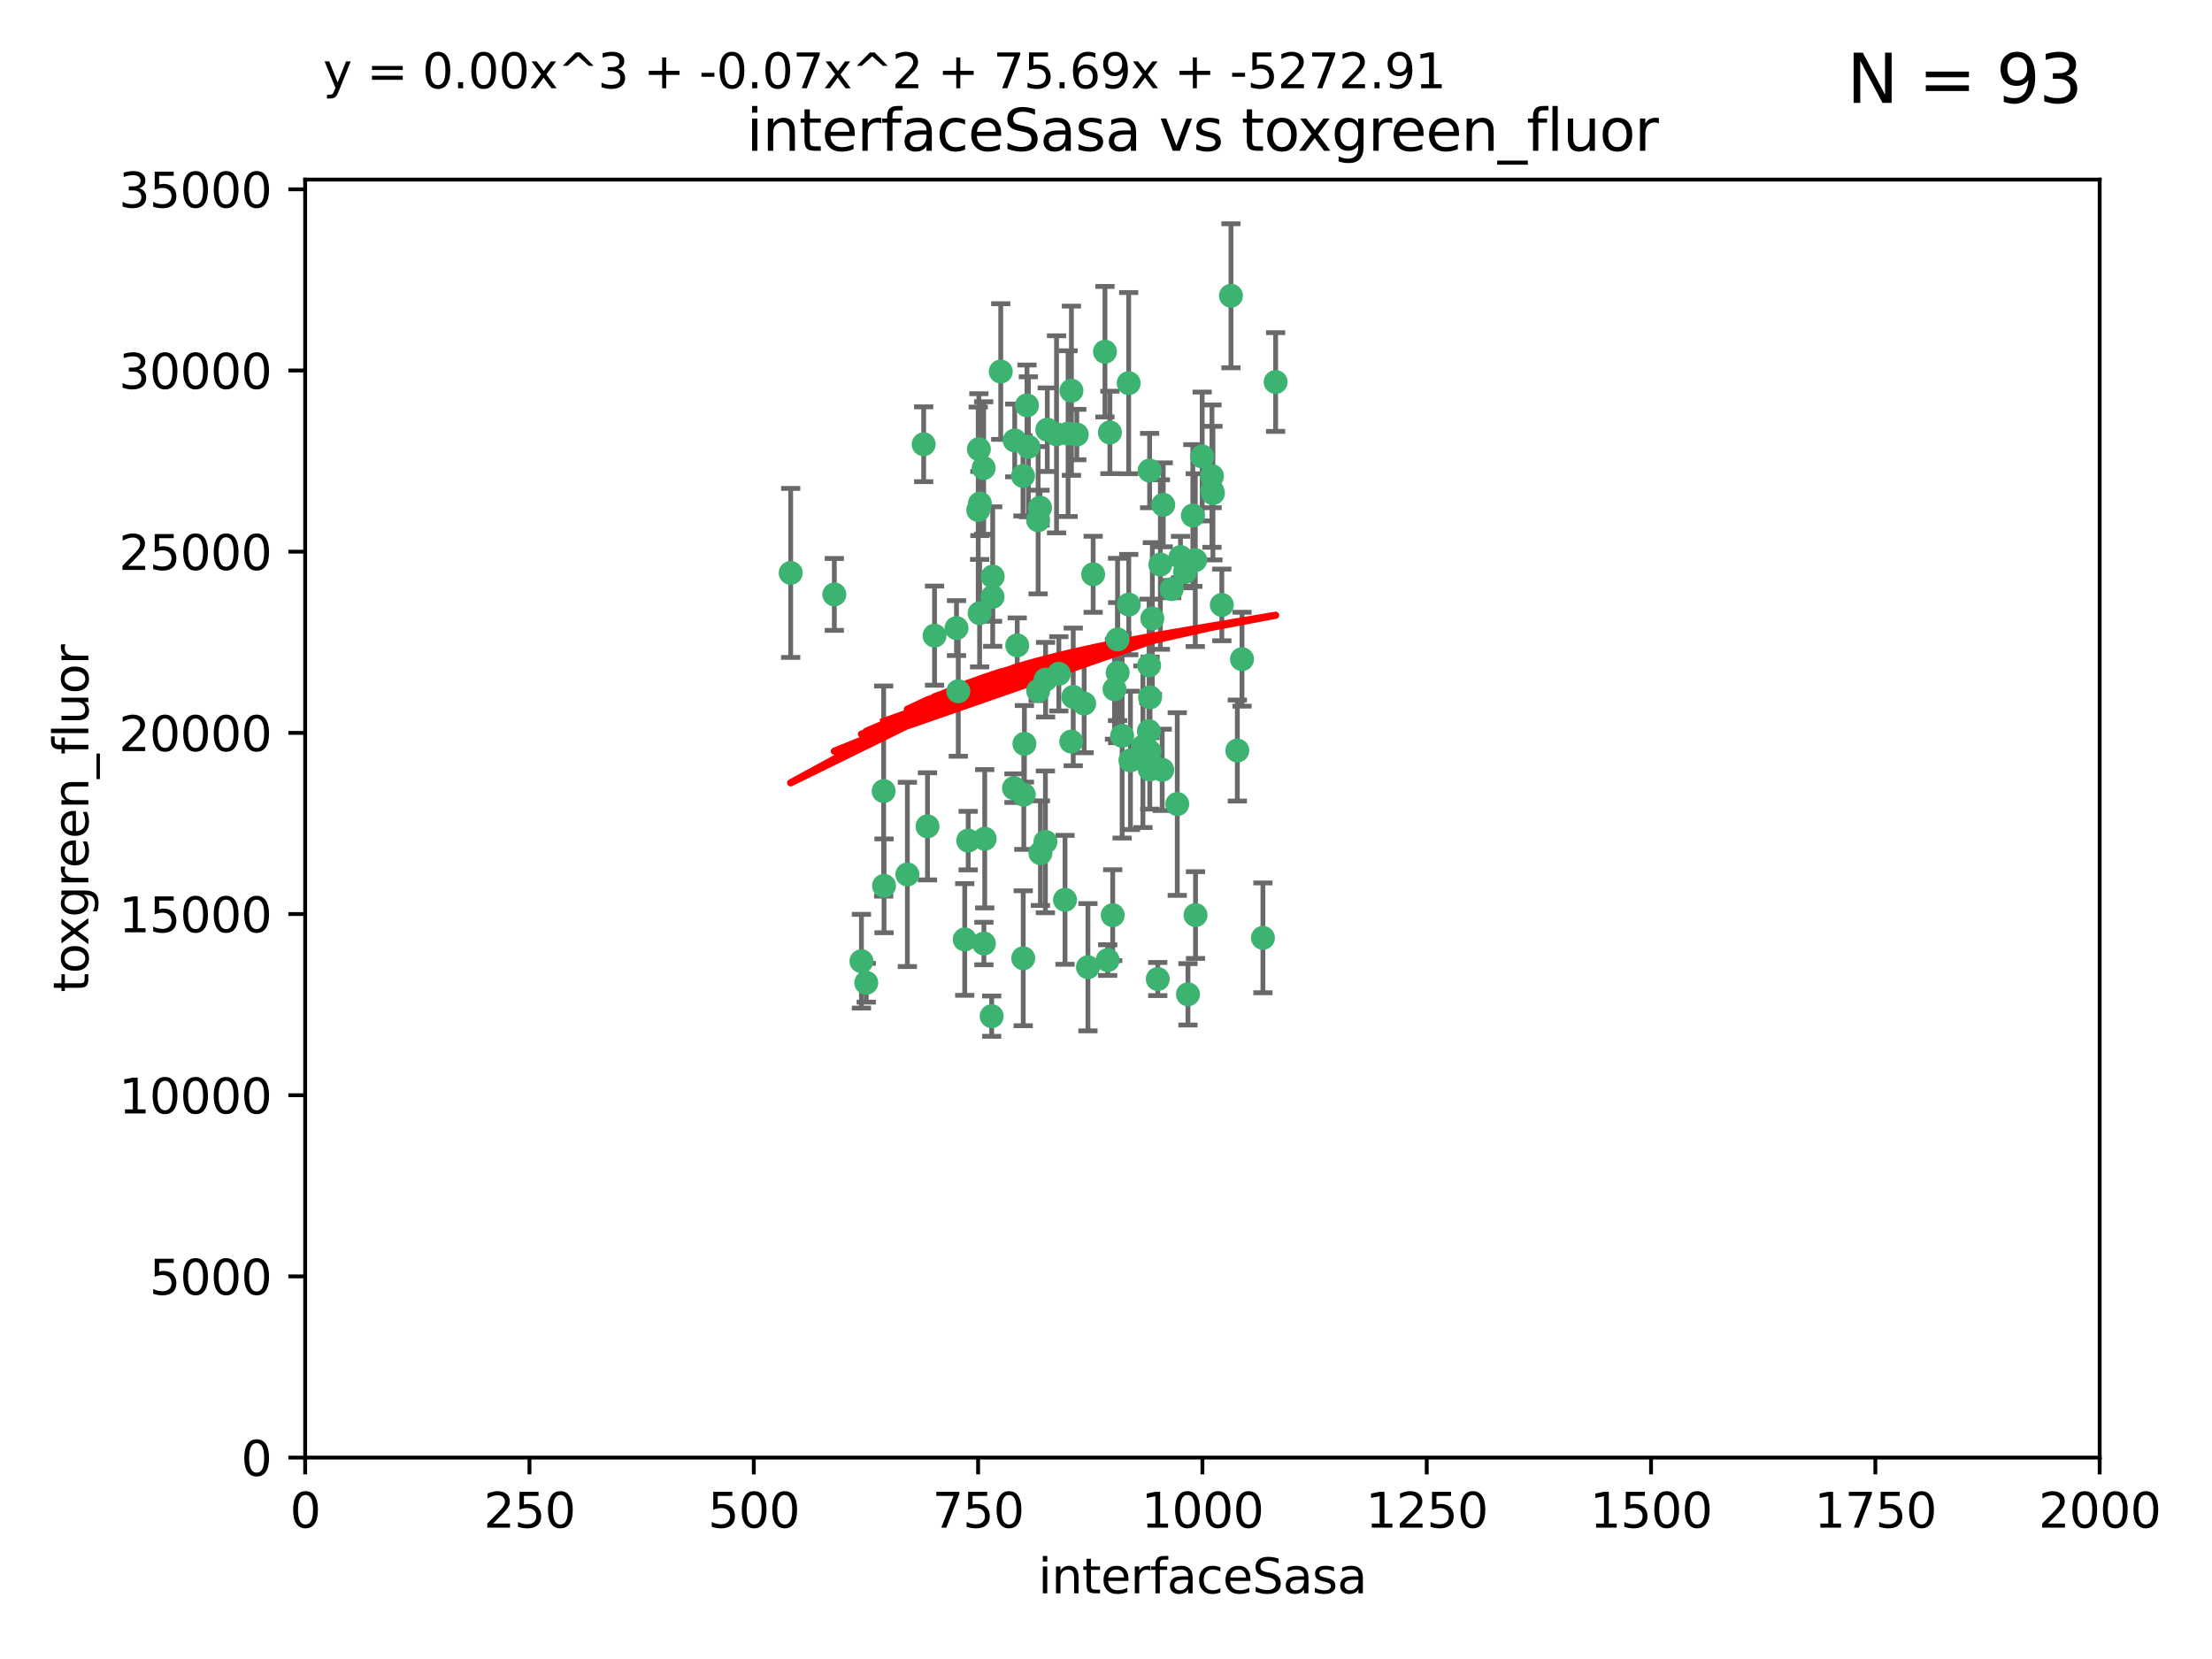 <?xml version="1.0" encoding="utf-8" standalone="no"?>
<!DOCTYPE svg PUBLIC "-//W3C//DTD SVG 1.1//EN"
  "http://www.w3.org/Graphics/SVG/1.1/DTD/svg11.dtd">
<svg xmlns:xlink="http://www.w3.org/1999/xlink" width="460.8pt" height="345.6pt" viewBox="0 0 460.8 345.6" xmlns="http://www.w3.org/2000/svg" version="1.1">
 <defs>
  <style type="text/css">*{stroke-linejoin: round; stroke-linecap: butt}</style>
 </defs>
 <g id="figure_1">
  <g id="patch_1">
   <path d="M 0 345.6 
L 460.8 345.6 
L 460.8 0 
L 0 0 
z
" style="fill: #ffffff"/>
  </g>
  <g id="axes_1">
   <g id="patch_2">
    <path d="M 63.571 303.64 
L 437.4 303.64 
L 437.4 37.411 
L 63.571 37.411 
z
" style="fill: #ffffff"/>
   </g>
   <g id="PathCollection_1">
    <defs>
     <path id="ma558bd9e92" d="M 0 1.118 
C 0.297 1.118 0.581 1 0.791 0.791 
C 1 0.581 1.118 0.297 1.118 0 
C 1.118 -0.297 1 -0.581 0.791 -0.791 
C 0.581 -1 0.297 -1.118 0 -1.118 
C -0.297 -1.118 -0.581 -1 -0.791 -0.791 
C -1 -0.581 -1.118 -0.297 -1.118 0 
C -1.118 0.297 -1 0.581 -0.791 0.791 
C -0.581 1 -0.297 1.118 0 1.118 
z
" style="stroke: #3cb371"/>
    </defs>
    <g clip-path="url(#p18dc61b611)">
     <use xlink:href="#ma558bd9e92" x="242.323" y="105.159" style="fill: #3cb371; stroke: #3cb371"/>
     <use xlink:href="#ma558bd9e92" x="248.998" y="116.686" style="fill: #3cb371; stroke: #3cb371"/>
     <use xlink:href="#ma558bd9e92" x="239.489" y="98.026" style="fill: #3cb371; stroke: #3cb371"/>
     <use xlink:href="#ma558bd9e92" x="250.437" y="95.094" style="fill: #3cb371; stroke: #3cb371"/>
     <use xlink:href="#ma558bd9e92" x="218.168" y="89.516" style="fill: #3cb371; stroke: #3cb371"/>
     <use xlink:href="#ma558bd9e92" x="265.738" y="79.578" style="fill: #3cb371; stroke: #3cb371"/>
     <use xlink:href="#ma558bd9e92" x="245.919" y="116.045" style="fill: #3cb371; stroke: #3cb371"/>
     <use xlink:href="#ma558bd9e92" x="252.676" y="102.727" style="fill: #3cb371; stroke: #3cb371"/>
     <use xlink:href="#ma558bd9e92" x="230.187" y="73.266" style="fill: #3cb371; stroke: #3cb371"/>
     <use xlink:href="#ma558bd9e92" x="240.054" y="128.839" style="fill: #3cb371; stroke: #3cb371"/>
     <use xlink:href="#ma558bd9e92" x="246.854" y="119.146" style="fill: #3cb371; stroke: #3cb371"/>
     <use xlink:href="#ma558bd9e92" x="231.8" y="190.648" style="fill: #3cb371; stroke: #3cb371"/>
     <use xlink:href="#ma558bd9e92" x="239.385" y="138.622" style="fill: #3cb371; stroke: #3cb371"/>
     <use xlink:href="#ma558bd9e92" x="223.198" y="81.394" style="fill: #3cb371; stroke: #3cb371"/>
     <use xlink:href="#ma558bd9e92" x="258.734" y="137.321" style="fill: #3cb371; stroke: #3cb371"/>
     <use xlink:href="#ma558bd9e92" x="233.762" y="153.285" style="fill: #3cb371; stroke: #3cb371"/>
     <use xlink:href="#ma558bd9e92" x="235.488" y="158.394" style="fill: #3cb371; stroke: #3cb371"/>
     <use xlink:href="#ma558bd9e92" x="211.385" y="91.754" style="fill: #3cb371; stroke: #3cb371"/>
     <use xlink:href="#ma558bd9e92" x="235.142" y="125.947" style="fill: #3cb371; stroke: #3cb371"/>
     <use xlink:href="#ma558bd9e92" x="220.097" y="90.475" style="fill: #3cb371; stroke: #3cb371"/>
     <use xlink:href="#ma558bd9e92" x="223.161" y="154.483" style="fill: #3cb371; stroke: #3cb371"/>
     <use xlink:href="#ma558bd9e92" x="248.491" y="107.386" style="fill: #3cb371; stroke: #3cb371"/>
     <use xlink:href="#ma558bd9e92" x="241.725" y="117.601" style="fill: #3cb371; stroke: #3cb371"/>
     <use xlink:href="#ma558bd9e92" x="225.848" y="146.564" style="fill: #3cb371; stroke: #3cb371"/>
     <use xlink:href="#ma558bd9e92" x="252.51" y="102.24" style="fill: #3cb371; stroke: #3cb371"/>
     <use xlink:href="#ma558bd9e92" x="227.725" y="119.635" style="fill: #3cb371; stroke: #3cb371"/>
     <use xlink:href="#ma558bd9e92" x="235.125" y="79.819" style="fill: #3cb371; stroke: #3cb371"/>
     <use xlink:href="#ma558bd9e92" x="206.772" y="124.329" style="fill: #3cb371; stroke: #3cb371"/>
     <use xlink:href="#ma558bd9e92" x="244.091" y="122.72" style="fill: #3cb371; stroke: #3cb371"/>
     <use xlink:href="#ma558bd9e92" x="241.185" y="203.953" style="fill: #3cb371; stroke: #3cb371"/>
     <use xlink:href="#ma558bd9e92" x="211.908" y="134.443" style="fill: #3cb371; stroke: #3cb371"/>
     <use xlink:href="#ma558bd9e92" x="231.211" y="90.084" style="fill: #3cb371; stroke: #3cb371"/>
     <use xlink:href="#ma558bd9e92" x="214.228" y="93.08" style="fill: #3cb371; stroke: #3cb371"/>
     <use xlink:href="#ma558bd9e92" x="213.404" y="154.954" style="fill: #3cb371; stroke: #3cb371"/>
     <use xlink:href="#ma558bd9e92" x="204.131" y="104.896" style="fill: #3cb371; stroke: #3cb371"/>
     <use xlink:href="#ma558bd9e92" x="239.465" y="156.559" style="fill: #3cb371; stroke: #3cb371"/>
     <use xlink:href="#ma558bd9e92" x="257.757" y="156.348" style="fill: #3cb371; stroke: #3cb371"/>
     <use xlink:href="#ma558bd9e92" x="216.658" y="105.756" style="fill: #3cb371; stroke: #3cb371"/>
     <use xlink:href="#ma558bd9e92" x="204.916" y="97.498" style="fill: #3cb371; stroke: #3cb371"/>
     <use xlink:href="#ma558bd9e92" x="192.417" y="92.545" style="fill: #3cb371; stroke: #3cb371"/>
     <use xlink:href="#ma558bd9e92" x="213.275" y="165.548" style="fill: #3cb371; stroke: #3cb371"/>
     <use xlink:href="#ma558bd9e92" x="216.269" y="143.916" style="fill: #3cb371; stroke: #3cb371"/>
     <use xlink:href="#ma558bd9e92" x="222.501" y="90.332" style="fill: #3cb371; stroke: #3cb371"/>
     <use xlink:href="#ma558bd9e92" x="206.796" y="120.108" style="fill: #3cb371; stroke: #3cb371"/>
     <use xlink:href="#ma558bd9e92" x="206.585" y="211.686" style="fill: #3cb371; stroke: #3cb371"/>
     <use xlink:href="#ma558bd9e92" x="230.751" y="200.005" style="fill: #3cb371; stroke: #3cb371"/>
     <use xlink:href="#ma558bd9e92" x="199.256" y="130.84" style="fill: #3cb371; stroke: #3cb371"/>
     <use xlink:href="#ma558bd9e92" x="213.159" y="199.62" style="fill: #3cb371; stroke: #3cb371"/>
     <use xlink:href="#ma558bd9e92" x="217.777" y="175.376" style="fill: #3cb371; stroke: #3cb371"/>
     <use xlink:href="#ma558bd9e92" x="216.26" y="108.373" style="fill: #3cb371; stroke: #3cb371"/>
     <use xlink:href="#ma558bd9e92" x="220.577" y="140.37" style="fill: #3cb371; stroke: #3cb371"/>
     <use xlink:href="#ma558bd9e92" x="242.11" y="160.372" style="fill: #3cb371; stroke: #3cb371"/>
     <use xlink:href="#ma558bd9e92" x="223.577" y="145.178" style="fill: #3cb371; stroke: #3cb371"/>
     <use xlink:href="#ma558bd9e92" x="254.529" y="126.015" style="fill: #3cb371; stroke: #3cb371"/>
     <use xlink:href="#ma558bd9e92" x="208.473" y="77.397" style="fill: #3cb371; stroke: #3cb371"/>
     <use xlink:href="#ma558bd9e92" x="203.92" y="93.572" style="fill: #3cb371; stroke: #3cb371"/>
     <use xlink:href="#ma558bd9e92" x="239.332" y="152.32" style="fill: #3cb371; stroke: #3cb371"/>
     <use xlink:href="#ma558bd9e92" x="204.073" y="127.738" style="fill: #3cb371; stroke: #3cb371"/>
     <use xlink:href="#ma558bd9e92" x="239.579" y="145.262" style="fill: #3cb371; stroke: #3cb371"/>
     <use xlink:href="#ma558bd9e92" x="221.863" y="187.448" style="fill: #3cb371; stroke: #3cb371"/>
     <use xlink:href="#ma558bd9e92" x="232.833" y="140.122" style="fill: #3cb371; stroke: #3cb371"/>
     <use xlink:href="#ma558bd9e92" x="263.091" y="195.371" style="fill: #3cb371; stroke: #3cb371"/>
     <use xlink:href="#ma558bd9e92" x="252.476" y="99.184" style="fill: #3cb371; stroke: #3cb371"/>
     <use xlink:href="#ma558bd9e92" x="256.433" y="61.614" style="fill: #3cb371; stroke: #3cb371"/>
     <use xlink:href="#ma558bd9e92" x="203.785" y="106.253" style="fill: #3cb371; stroke: #3cb371"/>
     <use xlink:href="#ma558bd9e92" x="249.05" y="190.622" style="fill: #3cb371; stroke: #3cb371"/>
     <use xlink:href="#ma558bd9e92" x="213.94" y="84.44" style="fill: #3cb371; stroke: #3cb371"/>
     <use xlink:href="#ma558bd9e92" x="194.686" y="132.411" style="fill: #3cb371; stroke: #3cb371"/>
     <use xlink:href="#ma558bd9e92" x="213.11" y="99.14" style="fill: #3cb371; stroke: #3cb371"/>
     <use xlink:href="#ma558bd9e92" x="180.458" y="204.723" style="fill: #3cb371; stroke: #3cb371"/>
     <use xlink:href="#ma558bd9e92" x="211.23" y="164.19" style="fill: #3cb371; stroke: #3cb371"/>
     <use xlink:href="#ma558bd9e92" x="238.093" y="155.561" style="fill: #3cb371; stroke: #3cb371"/>
     <use xlink:href="#ma558bd9e92" x="199.626" y="143.999" style="fill: #3cb371; stroke: #3cb371"/>
     <use xlink:href="#ma558bd9e92" x="189.023" y="182.16" style="fill: #3cb371; stroke: #3cb371"/>
     <use xlink:href="#ma558bd9e92" x="193.215" y="172.143" style="fill: #3cb371; stroke: #3cb371"/>
     <use xlink:href="#ma558bd9e92" x="232.811" y="133.213" style="fill: #3cb371; stroke: #3cb371"/>
     <use xlink:href="#ma558bd9e92" x="224.314" y="90.523" style="fill: #3cb371; stroke: #3cb371"/>
     <use xlink:href="#ma558bd9e92" x="239.516" y="160.289" style="fill: #3cb371; stroke: #3cb371"/>
     <use xlink:href="#ma558bd9e92" x="204.964" y="196.552" style="fill: #3cb371; stroke: #3cb371"/>
     <use xlink:href="#ma558bd9e92" x="164.714" y="119.349" style="fill: #3cb371; stroke: #3cb371"/>
     <use xlink:href="#ma558bd9e92" x="216.738" y="177.728" style="fill: #3cb371; stroke: #3cb371"/>
     <use xlink:href="#ma558bd9e92" x="200.972" y="195.709" style="fill: #3cb371; stroke: #3cb371"/>
     <use xlink:href="#ma558bd9e92" x="205.136" y="174.728" style="fill: #3cb371; stroke: #3cb371"/>
     <use xlink:href="#ma558bd9e92" x="217.815" y="141.593" style="fill: #3cb371; stroke: #3cb371"/>
     <use xlink:href="#ma558bd9e92" x="201.69" y="175.112" style="fill: #3cb371; stroke: #3cb371"/>
     <use xlink:href="#ma558bd9e92" x="247.473" y="207.131" style="fill: #3cb371; stroke: #3cb371"/>
     <use xlink:href="#ma558bd9e92" x="184.082" y="164.794" style="fill: #3cb371; stroke: #3cb371"/>
     <use xlink:href="#ma558bd9e92" x="232.174" y="143.576" style="fill: #3cb371; stroke: #3cb371"/>
     <use xlink:href="#ma558bd9e92" x="179.453" y="200.236" style="fill: #3cb371; stroke: #3cb371"/>
     <use xlink:href="#ma558bd9e92" x="245.245" y="167.495" style="fill: #3cb371; stroke: #3cb371"/>
     <use xlink:href="#ma558bd9e92" x="173.806" y="123.828" style="fill: #3cb371; stroke: #3cb371"/>
     <use xlink:href="#ma558bd9e92" x="226.639" y="201.488" style="fill: #3cb371; stroke: #3cb371"/>
     <use xlink:href="#ma558bd9e92" x="184.157" y="184.534" style="fill: #3cb371; stroke: #3cb371"/>
    </g>
   </g>
   <g id="matplotlib.axis_1">
    <g id="xtick_1">
     <g id="line2d_1">
      <defs>
       <path id="m4be99914ab" d="M 0 0 
L 0 3.5 
" style="stroke: #000000; stroke-width: 0.8"/>
      </defs>
      <g>
       <use xlink:href="#m4be99914ab" x="63.571" y="303.64" style="stroke: #000000; stroke-width: 0.8"/>
      </g>
     </g>
     <g id="text_1">
      <!-- 0 -->
      <g transform="translate(60.39 318.238)scale(0.1 -0.1)">
       <defs>
        <path id="DejaVuSans-30" d="M 2034 4250 
Q 1547 4250 1301 3770 
Q 1056 3291 1056 2328 
Q 1056 1369 1301 889 
Q 1547 409 2034 409 
Q 2525 409 2770 889 
Q 3016 1369 3016 2328 
Q 3016 3291 2770 3770 
Q 2525 4250 2034 4250 
z
M 2034 4750 
Q 2819 4750 3233 4129 
Q 3647 3509 3647 2328 
Q 3647 1150 3233 529 
Q 2819 -91 2034 -91 
Q 1250 -91 836 529 
Q 422 1150 422 2328 
Q 422 3509 836 4129 
Q 1250 4750 2034 4750 
z
" transform="scale(0.016)"/>
       </defs>
       <use xlink:href="#DejaVuSans-30"/>
      </g>
     </g>
    </g>
    <g id="xtick_2">
     <g id="line2d_2">
      <g>
       <use xlink:href="#m4be99914ab" x="110.3" y="303.64" style="stroke: #000000; stroke-width: 0.8"/>
      </g>
     </g>
     <g id="text_2">
      <!-- 250 -->
      <g transform="translate(100.756 318.238)scale(0.1 -0.1)">
       <defs>
        <path id="DejaVuSans-32" d="M 1228 531 
L 3431 531 
L 3431 0 
L 469 0 
L 469 531 
Q 828 903 1448 1529 
Q 2069 2156 2228 2338 
Q 2531 2678 2651 2914 
Q 2772 3150 2772 3378 
Q 2772 3750 2511 3984 
Q 2250 4219 1831 4219 
Q 1534 4219 1204 4116 
Q 875 4013 500 3803 
L 500 4441 
Q 881 4594 1212 4672 
Q 1544 4750 1819 4750 
Q 2544 4750 2975 4387 
Q 3406 4025 3406 3419 
Q 3406 3131 3298 2873 
Q 3191 2616 2906 2266 
Q 2828 2175 2409 1742 
Q 1991 1309 1228 531 
z
" transform="scale(0.016)"/>
        <path id="DejaVuSans-35" d="M 691 4666 
L 3169 4666 
L 3169 4134 
L 1269 4134 
L 1269 2991 
Q 1406 3038 1543 3061 
Q 1681 3084 1819 3084 
Q 2600 3084 3056 2656 
Q 3513 2228 3513 1497 
Q 3513 744 3044 326 
Q 2575 -91 1722 -91 
Q 1428 -91 1123 -41 
Q 819 9 494 109 
L 494 744 
Q 775 591 1075 516 
Q 1375 441 1709 441 
Q 2250 441 2565 725 
Q 2881 1009 2881 1497 
Q 2881 1984 2565 2268 
Q 2250 2553 1709 2553 
Q 1456 2553 1204 2497 
Q 953 2441 691 2322 
L 691 4666 
z
" transform="scale(0.016)"/>
       </defs>
       <use xlink:href="#DejaVuSans-32"/>
       <use xlink:href="#DejaVuSans-35" x="63.623"/>
       <use xlink:href="#DejaVuSans-30" x="127.246"/>
      </g>
     </g>
    </g>
    <g id="xtick_3">
     <g id="line2d_3">
      <g>
       <use xlink:href="#m4be99914ab" x="157.028" y="303.64" style="stroke: #000000; stroke-width: 0.8"/>
      </g>
     </g>
     <g id="text_3">
      <!-- 500 -->
      <g transform="translate(147.485 318.238)scale(0.1 -0.1)">
       <use xlink:href="#DejaVuSans-35"/>
       <use xlink:href="#DejaVuSans-30" x="63.623"/>
       <use xlink:href="#DejaVuSans-30" x="127.246"/>
      </g>
     </g>
    </g>
    <g id="xtick_4">
     <g id="line2d_4">
      <g>
       <use xlink:href="#m4be99914ab" x="203.757" y="303.64" style="stroke: #000000; stroke-width: 0.8"/>
      </g>
     </g>
     <g id="text_4">
      <!-- 750 -->
      <g transform="translate(194.213 318.238)scale(0.1 -0.1)">
       <defs>
        <path id="DejaVuSans-37" d="M 525 4666 
L 3525 4666 
L 3525 4397 
L 1831 0 
L 1172 0 
L 2766 4134 
L 525 4134 
L 525 4666 
z
" transform="scale(0.016)"/>
       </defs>
       <use xlink:href="#DejaVuSans-37"/>
       <use xlink:href="#DejaVuSans-35" x="63.623"/>
       <use xlink:href="#DejaVuSans-30" x="127.246"/>
      </g>
     </g>
    </g>
    <g id="xtick_5">
     <g id="line2d_5">
      <g>
       <use xlink:href="#m4be99914ab" x="250.486" y="303.64" style="stroke: #000000; stroke-width: 0.8"/>
      </g>
     </g>
     <g id="text_5">
      <!-- 1000 -->
      <g transform="translate(237.761 318.238)scale(0.1 -0.1)">
       <defs>
        <path id="DejaVuSans-31" d="M 794 531 
L 1825 531 
L 1825 4091 
L 703 3866 
L 703 4441 
L 1819 4666 
L 2450 4666 
L 2450 531 
L 3481 531 
L 3481 0 
L 794 0 
L 794 531 
z
" transform="scale(0.016)"/>
       </defs>
       <use xlink:href="#DejaVuSans-31"/>
       <use xlink:href="#DejaVuSans-30" x="63.623"/>
       <use xlink:href="#DejaVuSans-30" x="127.246"/>
       <use xlink:href="#DejaVuSans-30" x="190.869"/>
      </g>
     </g>
    </g>
    <g id="xtick_6">
     <g id="line2d_6">
      <g>
       <use xlink:href="#m4be99914ab" x="297.214" y="303.64" style="stroke: #000000; stroke-width: 0.8"/>
      </g>
     </g>
     <g id="text_6">
      <!-- 1250 -->
      <g transform="translate(284.489 318.238)scale(0.1 -0.1)">
       <use xlink:href="#DejaVuSans-31"/>
       <use xlink:href="#DejaVuSans-32" x="63.623"/>
       <use xlink:href="#DejaVuSans-35" x="127.246"/>
       <use xlink:href="#DejaVuSans-30" x="190.869"/>
      </g>
     </g>
    </g>
    <g id="xtick_7">
     <g id="line2d_7">
      <g>
       <use xlink:href="#m4be99914ab" x="343.943" y="303.64" style="stroke: #000000; stroke-width: 0.8"/>
      </g>
     </g>
     <g id="text_7">
      <!-- 1500 -->
      <g transform="translate(331.218 318.238)scale(0.1 -0.1)">
       <use xlink:href="#DejaVuSans-31"/>
       <use xlink:href="#DejaVuSans-35" x="63.623"/>
       <use xlink:href="#DejaVuSans-30" x="127.246"/>
       <use xlink:href="#DejaVuSans-30" x="190.869"/>
      </g>
     </g>
    </g>
    <g id="xtick_8">
     <g id="line2d_8">
      <g>
       <use xlink:href="#m4be99914ab" x="390.671" y="303.64" style="stroke: #000000; stroke-width: 0.8"/>
      </g>
     </g>
     <g id="text_8">
      <!-- 1750 -->
      <g transform="translate(377.946 318.238)scale(0.1 -0.1)">
       <use xlink:href="#DejaVuSans-31"/>
       <use xlink:href="#DejaVuSans-37" x="63.623"/>
       <use xlink:href="#DejaVuSans-35" x="127.246"/>
       <use xlink:href="#DejaVuSans-30" x="190.869"/>
      </g>
     </g>
    </g>
    <g id="xtick_9">
     <g id="line2d_9">
      <g>
       <use xlink:href="#m4be99914ab" x="437.4" y="303.64" style="stroke: #000000; stroke-width: 0.8"/>
      </g>
     </g>
     <g id="text_9">
      <!-- 2000 -->
      <g transform="translate(424.675 318.238)scale(0.1 -0.1)">
       <use xlink:href="#DejaVuSans-32"/>
       <use xlink:href="#DejaVuSans-30" x="63.623"/>
       <use xlink:href="#DejaVuSans-30" x="127.246"/>
       <use xlink:href="#DejaVuSans-30" x="190.869"/>
      </g>
     </g>
    </g>
    <g id="text_10">
     <!-- interfaceSasa -->
     <g transform="translate(216.279 331.917)scale(0.1 -0.1)">
      <defs>
       <path id="DejaVuSans-69" d="M 603 3500 
L 1178 3500 
L 1178 0 
L 603 0 
L 603 3500 
z
M 603 4863 
L 1178 4863 
L 1178 4134 
L 603 4134 
L 603 4863 
z
" transform="scale(0.016)"/>
       <path id="DejaVuSans-6e" d="M 3513 2113 
L 3513 0 
L 2938 0 
L 2938 2094 
Q 2938 2591 2744 2837 
Q 2550 3084 2163 3084 
Q 1697 3084 1428 2787 
Q 1159 2491 1159 1978 
L 1159 0 
L 581 0 
L 581 3500 
L 1159 3500 
L 1159 2956 
Q 1366 3272 1645 3428 
Q 1925 3584 2291 3584 
Q 2894 3584 3203 3211 
Q 3513 2838 3513 2113 
z
" transform="scale(0.016)"/>
       <path id="DejaVuSans-74" d="M 1172 4494 
L 1172 3500 
L 2356 3500 
L 2356 3053 
L 1172 3053 
L 1172 1153 
Q 1172 725 1289 603 
Q 1406 481 1766 481 
L 2356 481 
L 2356 0 
L 1766 0 
Q 1100 0 847 248 
Q 594 497 594 1153 
L 594 3053 
L 172 3053 
L 172 3500 
L 594 3500 
L 594 4494 
L 1172 4494 
z
" transform="scale(0.016)"/>
       <path id="DejaVuSans-65" d="M 3597 1894 
L 3597 1613 
L 953 1613 
Q 991 1019 1311 708 
Q 1631 397 2203 397 
Q 2534 397 2845 478 
Q 3156 559 3463 722 
L 3463 178 
Q 3153 47 2828 -22 
Q 2503 -91 2169 -91 
Q 1331 -91 842 396 
Q 353 884 353 1716 
Q 353 2575 817 3079 
Q 1281 3584 2069 3584 
Q 2775 3584 3186 3129 
Q 3597 2675 3597 1894 
z
M 3022 2063 
Q 3016 2534 2758 2815 
Q 2500 3097 2075 3097 
Q 1594 3097 1305 2825 
Q 1016 2553 972 2059 
L 3022 2063 
z
" transform="scale(0.016)"/>
       <path id="DejaVuSans-72" d="M 2631 2963 
Q 2534 3019 2420 3045 
Q 2306 3072 2169 3072 
Q 1681 3072 1420 2755 
Q 1159 2438 1159 1844 
L 1159 0 
L 581 0 
L 581 3500 
L 1159 3500 
L 1159 2956 
Q 1341 3275 1631 3429 
Q 1922 3584 2338 3584 
Q 2397 3584 2469 3576 
Q 2541 3569 2628 3553 
L 2631 2963 
z
" transform="scale(0.016)"/>
       <path id="DejaVuSans-66" d="M 2375 4863 
L 2375 4384 
L 1825 4384 
Q 1516 4384 1395 4259 
Q 1275 4134 1275 3809 
L 1275 3500 
L 2222 3500 
L 2222 3053 
L 1275 3053 
L 1275 0 
L 697 0 
L 697 3053 
L 147 3053 
L 147 3500 
L 697 3500 
L 697 3744 
Q 697 4328 969 4595 
Q 1241 4863 1831 4863 
L 2375 4863 
z
" transform="scale(0.016)"/>
       <path id="DejaVuSans-61" d="M 2194 1759 
Q 1497 1759 1228 1600 
Q 959 1441 959 1056 
Q 959 750 1161 570 
Q 1363 391 1709 391 
Q 2188 391 2477 730 
Q 2766 1069 2766 1631 
L 2766 1759 
L 2194 1759 
z
M 3341 1997 
L 3341 0 
L 2766 0 
L 2766 531 
Q 2569 213 2275 61 
Q 1981 -91 1556 -91 
Q 1019 -91 701 211 
Q 384 513 384 1019 
Q 384 1609 779 1909 
Q 1175 2209 1959 2209 
L 2766 2209 
L 2766 2266 
Q 2766 2663 2505 2880 
Q 2244 3097 1772 3097 
Q 1472 3097 1187 3025 
Q 903 2953 641 2809 
L 641 3341 
Q 956 3463 1253 3523 
Q 1550 3584 1831 3584 
Q 2591 3584 2966 3190 
Q 3341 2797 3341 1997 
z
" transform="scale(0.016)"/>
       <path id="DejaVuSans-63" d="M 3122 3366 
L 3122 2828 
Q 2878 2963 2633 3030 
Q 2388 3097 2138 3097 
Q 1578 3097 1268 2742 
Q 959 2388 959 1747 
Q 959 1106 1268 751 
Q 1578 397 2138 397 
Q 2388 397 2633 464 
Q 2878 531 3122 666 
L 3122 134 
Q 2881 22 2623 -34 
Q 2366 -91 2075 -91 
Q 1284 -91 818 406 
Q 353 903 353 1747 
Q 353 2603 823 3093 
Q 1294 3584 2113 3584 
Q 2378 3584 2631 3529 
Q 2884 3475 3122 3366 
z
" transform="scale(0.016)"/>
       <path id="DejaVuSans-53" d="M 3425 4513 
L 3425 3897 
Q 3066 4069 2747 4153 
Q 2428 4238 2131 4238 
Q 1616 4238 1336 4038 
Q 1056 3838 1056 3469 
Q 1056 3159 1242 3001 
Q 1428 2844 1947 2747 
L 2328 2669 
Q 3034 2534 3370 2195 
Q 3706 1856 3706 1288 
Q 3706 609 3251 259 
Q 2797 -91 1919 -91 
Q 1588 -91 1214 -16 
Q 841 59 441 206 
L 441 856 
Q 825 641 1194 531 
Q 1563 422 1919 422 
Q 2459 422 2753 634 
Q 3047 847 3047 1241 
Q 3047 1584 2836 1778 
Q 2625 1972 2144 2069 
L 1759 2144 
Q 1053 2284 737 2584 
Q 422 2884 422 3419 
Q 422 4038 858 4394 
Q 1294 4750 2059 4750 
Q 2388 4750 2728 4690 
Q 3069 4631 3425 4513 
z
" transform="scale(0.016)"/>
       <path id="DejaVuSans-73" d="M 2834 3397 
L 2834 2853 
Q 2591 2978 2328 3040 
Q 2066 3103 1784 3103 
Q 1356 3103 1142 2972 
Q 928 2841 928 2578 
Q 928 2378 1081 2264 
Q 1234 2150 1697 2047 
L 1894 2003 
Q 2506 1872 2764 1633 
Q 3022 1394 3022 966 
Q 3022 478 2636 193 
Q 2250 -91 1575 -91 
Q 1294 -91 989 -36 
Q 684 19 347 128 
L 347 722 
Q 666 556 975 473 
Q 1284 391 1588 391 
Q 1994 391 2212 530 
Q 2431 669 2431 922 
Q 2431 1156 2273 1281 
Q 2116 1406 1581 1522 
L 1381 1569 
Q 847 1681 609 1914 
Q 372 2147 372 2553 
Q 372 3047 722 3315 
Q 1072 3584 1716 3584 
Q 2034 3584 2315 3537 
Q 2597 3491 2834 3397 
z
" transform="scale(0.016)"/>
      </defs>
      <use xlink:href="#DejaVuSans-69"/>
      <use xlink:href="#DejaVuSans-6e" x="27.783"/>
      <use xlink:href="#DejaVuSans-74" x="91.162"/>
      <use xlink:href="#DejaVuSans-65" x="130.371"/>
      <use xlink:href="#DejaVuSans-72" x="191.895"/>
      <use xlink:href="#DejaVuSans-66" x="233.008"/>
      <use xlink:href="#DejaVuSans-61" x="268.213"/>
      <use xlink:href="#DejaVuSans-63" x="329.492"/>
      <use xlink:href="#DejaVuSans-65" x="384.473"/>
      <use xlink:href="#DejaVuSans-53" x="445.996"/>
      <use xlink:href="#DejaVuSans-61" x="509.473"/>
      <use xlink:href="#DejaVuSans-73" x="570.752"/>
      <use xlink:href="#DejaVuSans-61" x="622.852"/>
     </g>
    </g>
   </g>
   <g id="matplotlib.axis_2">
    <g id="ytick_1">
     <g id="line2d_10">
      <defs>
       <path id="mb400617178" d="M 0 0 
L -3.5 0 
" style="stroke: #000000; stroke-width: 0.8"/>
      </defs>
      <g>
       <use xlink:href="#mb400617178" x="63.571" y="303.64" style="stroke: #000000; stroke-width: 0.8"/>
      </g>
     </g>
     <g id="text_11">
      <!-- 0 -->
      <g transform="translate(50.209 307.439)scale(0.1 -0.1)">
       <use xlink:href="#DejaVuSans-30"/>
      </g>
     </g>
    </g>
    <g id="ytick_2">
     <g id="line2d_11">
      <g>
       <use xlink:href="#mb400617178" x="63.571" y="265.897" style="stroke: #000000; stroke-width: 0.8"/>
      </g>
     </g>
     <g id="text_12">
      <!-- 5000 -->
      <g transform="translate(31.121 269.696)scale(0.1 -0.1)">
       <use xlink:href="#DejaVuSans-35"/>
       <use xlink:href="#DejaVuSans-30" x="63.623"/>
       <use xlink:href="#DejaVuSans-30" x="127.246"/>
       <use xlink:href="#DejaVuSans-30" x="190.869"/>
      </g>
     </g>
    </g>
    <g id="ytick_3">
     <g id="line2d_12">
      <g>
       <use xlink:href="#mb400617178" x="63.571" y="228.154" style="stroke: #000000; stroke-width: 0.8"/>
      </g>
     </g>
     <g id="text_13">
      <!-- 10000 -->
      <g transform="translate(24.759 231.953)scale(0.1 -0.1)">
       <use xlink:href="#DejaVuSans-31"/>
       <use xlink:href="#DejaVuSans-30" x="63.623"/>
       <use xlink:href="#DejaVuSans-30" x="127.246"/>
       <use xlink:href="#DejaVuSans-30" x="190.869"/>
       <use xlink:href="#DejaVuSans-30" x="254.492"/>
      </g>
     </g>
    </g>
    <g id="ytick_4">
     <g id="line2d_13">
      <g>
       <use xlink:href="#mb400617178" x="63.571" y="190.411" style="stroke: #000000; stroke-width: 0.8"/>
      </g>
     </g>
     <g id="text_14">
      <!-- 15000 -->
      <g transform="translate(24.759 194.21)scale(0.1 -0.1)">
       <use xlink:href="#DejaVuSans-31"/>
       <use xlink:href="#DejaVuSans-35" x="63.623"/>
       <use xlink:href="#DejaVuSans-30" x="127.246"/>
       <use xlink:href="#DejaVuSans-30" x="190.869"/>
       <use xlink:href="#DejaVuSans-30" x="254.492"/>
      </g>
     </g>
    </g>
    <g id="ytick_5">
     <g id="line2d_14">
      <g>
       <use xlink:href="#mb400617178" x="63.571" y="152.668" style="stroke: #000000; stroke-width: 0.8"/>
      </g>
     </g>
     <g id="text_15">
      <!-- 20000 -->
      <g transform="translate(24.759 156.467)scale(0.1 -0.1)">
       <use xlink:href="#DejaVuSans-32"/>
       <use xlink:href="#DejaVuSans-30" x="63.623"/>
       <use xlink:href="#DejaVuSans-30" x="127.246"/>
       <use xlink:href="#DejaVuSans-30" x="190.869"/>
       <use xlink:href="#DejaVuSans-30" x="254.492"/>
      </g>
     </g>
    </g>
    <g id="ytick_6">
     <g id="line2d_15">
      <g>
       <use xlink:href="#mb400617178" x="63.571" y="114.925" style="stroke: #000000; stroke-width: 0.8"/>
      </g>
     </g>
     <g id="text_16">
      <!-- 25000 -->
      <g transform="translate(24.759 118.724)scale(0.1 -0.1)">
       <use xlink:href="#DejaVuSans-32"/>
       <use xlink:href="#DejaVuSans-35" x="63.623"/>
       <use xlink:href="#DejaVuSans-30" x="127.246"/>
       <use xlink:href="#DejaVuSans-30" x="190.869"/>
       <use xlink:href="#DejaVuSans-30" x="254.492"/>
      </g>
     </g>
    </g>
    <g id="ytick_7">
     <g id="line2d_16">
      <g>
       <use xlink:href="#mb400617178" x="63.571" y="77.181" style="stroke: #000000; stroke-width: 0.8"/>
      </g>
     </g>
     <g id="text_17">
      <!-- 30000 -->
      <g transform="translate(24.759 80.981)scale(0.1 -0.1)">
       <defs>
        <path id="DejaVuSans-33" d="M 2597 2516 
Q 3050 2419 3304 2112 
Q 3559 1806 3559 1356 
Q 3559 666 3084 287 
Q 2609 -91 1734 -91 
Q 1441 -91 1130 -33 
Q 819 25 488 141 
L 488 750 
Q 750 597 1062 519 
Q 1375 441 1716 441 
Q 2309 441 2620 675 
Q 2931 909 2931 1356 
Q 2931 1769 2642 2001 
Q 2353 2234 1838 2234 
L 1294 2234 
L 1294 2753 
L 1863 2753 
Q 2328 2753 2575 2939 
Q 2822 3125 2822 3475 
Q 2822 3834 2567 4026 
Q 2313 4219 1838 4219 
Q 1578 4219 1281 4162 
Q 984 4106 628 3988 
L 628 4550 
Q 988 4650 1302 4700 
Q 1616 4750 1894 4750 
Q 2613 4750 3031 4423 
Q 3450 4097 3450 3541 
Q 3450 3153 3228 2886 
Q 3006 2619 2597 2516 
z
" transform="scale(0.016)"/>
       </defs>
       <use xlink:href="#DejaVuSans-33"/>
       <use xlink:href="#DejaVuSans-30" x="63.623"/>
       <use xlink:href="#DejaVuSans-30" x="127.246"/>
       <use xlink:href="#DejaVuSans-30" x="190.869"/>
       <use xlink:href="#DejaVuSans-30" x="254.492"/>
      </g>
     </g>
    </g>
    <g id="ytick_8">
     <g id="line2d_17">
      <g>
       <use xlink:href="#mb400617178" x="63.571" y="39.438" style="stroke: #000000; stroke-width: 0.8"/>
      </g>
     </g>
     <g id="text_18">
      <!-- 35000 -->
      <g transform="translate(24.759 43.238)scale(0.1 -0.1)">
       <use xlink:href="#DejaVuSans-33"/>
       <use xlink:href="#DejaVuSans-35" x="63.623"/>
       <use xlink:href="#DejaVuSans-30" x="127.246"/>
       <use xlink:href="#DejaVuSans-30" x="190.869"/>
       <use xlink:href="#DejaVuSans-30" x="254.492"/>
      </g>
     </g>
    </g>
    <g id="text_19">
     <!-- toxgreen_fluor -->
     <g transform="translate(18.401 206.72)rotate(-90)scale(0.1 -0.1)">
      <defs>
       <path id="DejaVuSans-6f" d="M 1959 3097 
Q 1497 3097 1228 2736 
Q 959 2375 959 1747 
Q 959 1119 1226 758 
Q 1494 397 1959 397 
Q 2419 397 2687 759 
Q 2956 1122 2956 1747 
Q 2956 2369 2687 2733 
Q 2419 3097 1959 3097 
z
M 1959 3584 
Q 2709 3584 3137 3096 
Q 3566 2609 3566 1747 
Q 3566 888 3137 398 
Q 2709 -91 1959 -91 
Q 1206 -91 779 398 
Q 353 888 353 1747 
Q 353 2609 779 3096 
Q 1206 3584 1959 3584 
z
" transform="scale(0.016)"/>
       <path id="DejaVuSans-78" d="M 3513 3500 
L 2247 1797 
L 3578 0 
L 2900 0 
L 1881 1375 
L 863 0 
L 184 0 
L 1544 1831 
L 300 3500 
L 978 3500 
L 1906 2253 
L 2834 3500 
L 3513 3500 
z
" transform="scale(0.016)"/>
       <path id="DejaVuSans-67" d="M 2906 1791 
Q 2906 2416 2648 2759 
Q 2391 3103 1925 3103 
Q 1463 3103 1205 2759 
Q 947 2416 947 1791 
Q 947 1169 1205 825 
Q 1463 481 1925 481 
Q 2391 481 2648 825 
Q 2906 1169 2906 1791 
z
M 3481 434 
Q 3481 -459 3084 -895 
Q 2688 -1331 1869 -1331 
Q 1566 -1331 1297 -1286 
Q 1028 -1241 775 -1147 
L 775 -588 
Q 1028 -725 1275 -790 
Q 1522 -856 1778 -856 
Q 2344 -856 2625 -561 
Q 2906 -266 2906 331 
L 2906 616 
Q 2728 306 2450 153 
Q 2172 0 1784 0 
Q 1141 0 747 490 
Q 353 981 353 1791 
Q 353 2603 747 3093 
Q 1141 3584 1784 3584 
Q 2172 3584 2450 3431 
Q 2728 3278 2906 2969 
L 2906 3500 
L 3481 3500 
L 3481 434 
z
" transform="scale(0.016)"/>
       <path id="DejaVuSans-5f" d="M 3263 -1063 
L 3263 -1509 
L -63 -1509 
L -63 -1063 
L 3263 -1063 
z
" transform="scale(0.016)"/>
       <path id="DejaVuSans-6c" d="M 603 4863 
L 1178 4863 
L 1178 0 
L 603 0 
L 603 4863 
z
" transform="scale(0.016)"/>
       <path id="DejaVuSans-75" d="M 544 1381 
L 544 3500 
L 1119 3500 
L 1119 1403 
Q 1119 906 1312 657 
Q 1506 409 1894 409 
Q 2359 409 2629 706 
Q 2900 1003 2900 1516 
L 2900 3500 
L 3475 3500 
L 3475 0 
L 2900 0 
L 2900 538 
Q 2691 219 2414 64 
Q 2138 -91 1772 -91 
Q 1169 -91 856 284 
Q 544 659 544 1381 
z
M 1991 3584 
L 1991 3584 
z
" transform="scale(0.016)"/>
      </defs>
      <use xlink:href="#DejaVuSans-74"/>
      <use xlink:href="#DejaVuSans-6f" x="39.209"/>
      <use xlink:href="#DejaVuSans-78" x="97.266"/>
      <use xlink:href="#DejaVuSans-67" x="156.445"/>
      <use xlink:href="#DejaVuSans-72" x="219.922"/>
      <use xlink:href="#DejaVuSans-65" x="258.785"/>
      <use xlink:href="#DejaVuSans-65" x="320.309"/>
      <use xlink:href="#DejaVuSans-6e" x="381.832"/>
      <use xlink:href="#DejaVuSans-5f" x="445.211"/>
      <use xlink:href="#DejaVuSans-66" x="495.211"/>
      <use xlink:href="#DejaVuSans-6c" x="530.416"/>
      <use xlink:href="#DejaVuSans-75" x="558.199"/>
      <use xlink:href="#DejaVuSans-6f" x="621.578"/>
      <use xlink:href="#DejaVuSans-72" x="682.76"/>
     </g>
    </g>
   </g>
   <g id="LineCollection_1">
    <path d="M 242.323 113.901 
L 242.323 96.418 
" clip-path="url(#p18dc61b611)" style="fill: none; stroke: #696969"/>
    <path d="M 248.998 134.682 
L 248.998 98.689 
" clip-path="url(#p18dc61b611)" style="fill: none; stroke: #696969"/>
    <path d="M 239.489 105.772 
L 239.489 90.281 
" clip-path="url(#p18dc61b611)" style="fill: none; stroke: #696969"/>
    <path d="M 250.437 108.514 
L 250.437 81.675 
" clip-path="url(#p18dc61b611)" style="fill: none; stroke: #696969"/>
    <path d="M 218.168 98.217 
L 218.168 80.815 
" clip-path="url(#p18dc61b611)" style="fill: none; stroke: #696969"/>
    <path d="M 265.738 89.863 
L 265.738 69.294 
" clip-path="url(#p18dc61b611)" style="fill: none; stroke: #696969"/>
    <path d="M 245.919 120.361 
L 245.919 111.729 
" clip-path="url(#p18dc61b611)" style="fill: none; stroke: #696969"/>
    <path d="M 252.676 116.638 
L 252.676 88.815 
" clip-path="url(#p18dc61b611)" style="fill: none; stroke: #696969"/>
    <path d="M 230.187 86.861 
L 230.187 59.671 
" clip-path="url(#p18dc61b611)" style="fill: none; stroke: #696969"/>
    <path d="M 240.054 144.637 
L 240.054 113.041 
" clip-path="url(#p18dc61b611)" style="fill: none; stroke: #696969"/>
    <path d="M 246.854 122.449 
L 246.854 115.842 
" clip-path="url(#p18dc61b611)" style="fill: none; stroke: #696969"/>
    <path d="M 231.8 200.118 
L 231.8 181.177 
" clip-path="url(#p18dc61b611)" style="fill: none; stroke: #696969"/>
    <path d="M 239.385 152.437 
L 239.385 124.806 
" clip-path="url(#p18dc61b611)" style="fill: none; stroke: #696969"/>
    <path d="M 223.198 99.017 
L 223.198 63.771 
" clip-path="url(#p18dc61b611)" style="fill: none; stroke: #696969"/>
    <path d="M 258.734 147.102 
L 258.734 127.541 
" clip-path="url(#p18dc61b611)" style="fill: none; stroke: #696969"/>
    <path d="M 233.762 174.582 
L 233.762 131.988 
" clip-path="url(#p18dc61b611)" style="fill: none; stroke: #696969"/>
    <path d="M 235.488 172.807 
L 235.488 143.981 
" clip-path="url(#p18dc61b611)" style="fill: none; stroke: #696969"/>
    <path d="M 211.385 99.334 
L 211.385 84.174 
" clip-path="url(#p18dc61b611)" style="fill: none; stroke: #696969"/>
    <path d="M 235.142 136.397 
L 235.142 115.497 
" clip-path="url(#p18dc61b611)" style="fill: none; stroke: #696969"/>
    <path d="M 220.097 111.003 
L 220.097 69.947 
" clip-path="url(#p18dc61b611)" style="fill: none; stroke: #696969"/>
    <path d="M 223.161 155.048 
L 223.161 153.918 
" clip-path="url(#p18dc61b611)" style="fill: none; stroke: #696969"/>
    <path d="M 248.491 122.155 
L 248.491 92.617 
" clip-path="url(#p18dc61b611)" style="fill: none; stroke: #696969"/>
    <path d="M 241.725 135.26 
L 241.725 99.941 
" clip-path="url(#p18dc61b611)" style="fill: none; stroke: #696969"/>
    <path d="M 225.848 156.807 
L 225.848 136.321 
" clip-path="url(#p18dc61b611)" style="fill: none; stroke: #696969"/>
    <path d="M 252.51 105.772 
L 252.51 98.709 
" clip-path="url(#p18dc61b611)" style="fill: none; stroke: #696969"/>
    <path d="M 227.725 127.554 
L 227.725 111.717 
" clip-path="url(#p18dc61b611)" style="fill: none; stroke: #696969"/>
    <path d="M 235.125 98.693 
L 235.125 60.945 
" clip-path="url(#p18dc61b611)" style="fill: none; stroke: #696969"/>
    <path d="M 206.772 129.426 
L 206.772 119.231 
" clip-path="url(#p18dc61b611)" style="fill: none; stroke: #696969"/>
    <path d="M 244.091 124.514 
L 244.091 120.926 
" clip-path="url(#p18dc61b611)" style="fill: none; stroke: #696969"/>
    <path d="M 241.185 207.405 
L 241.185 200.501 
" clip-path="url(#p18dc61b611)" style="fill: none; stroke: #696969"/>
    <path d="M 211.908 140.163 
L 211.908 128.724 
" clip-path="url(#p18dc61b611)" style="fill: none; stroke: #696969"/>
    <path d="M 231.211 98.668 
L 231.211 81.501 
" clip-path="url(#p18dc61b611)" style="fill: none; stroke: #696969"/>
    <path d="M 214.228 107.664 
L 214.228 78.496 
" clip-path="url(#p18dc61b611)" style="fill: none; stroke: #696969"/>
    <path d="M 213.404 162.929 
L 213.404 146.979 
" clip-path="url(#p18dc61b611)" style="fill: none; stroke: #696969"/>
    <path d="M 204.131 111.578 
L 204.131 98.214 
" clip-path="url(#p18dc61b611)" style="fill: none; stroke: #696969"/>
    <path d="M 239.465 160.147 
L 239.465 152.97 
" clip-path="url(#p18dc61b611)" style="fill: none; stroke: #696969"/>
    <path d="M 257.757 166.868 
L 257.757 145.829 
" clip-path="url(#p18dc61b611)" style="fill: none; stroke: #696969"/>
    <path d="M 216.658 109.392 
L 216.658 102.12 
" clip-path="url(#p18dc61b611)" style="fill: none; stroke: #696969"/>
    <path d="M 204.916 111.302 
L 204.916 83.693 
" clip-path="url(#p18dc61b611)" style="fill: none; stroke: #696969"/>
    <path d="M 192.417 100.341 
L 192.417 84.749 
" clip-path="url(#p18dc61b611)" style="fill: none; stroke: #696969"/>
    <path d="M 213.275 176.939 
L 213.275 154.157 
" clip-path="url(#p18dc61b611)" style="fill: none; stroke: #696969"/>
    <path d="M 216.269 145.941 
L 216.269 141.891 
" clip-path="url(#p18dc61b611)" style="fill: none; stroke: #696969"/>
    <path d="M 222.501 107.592 
L 222.501 73.071 
" clip-path="url(#p18dc61b611)" style="fill: none; stroke: #696969"/>
    <path d="M 206.796 134.641 
L 206.796 105.576 
" clip-path="url(#p18dc61b611)" style="fill: none; stroke: #696969"/>
    <path d="M 206.585 215.883 
L 206.585 207.488 
" clip-path="url(#p18dc61b611)" style="fill: none; stroke: #696969"/>
    <path d="M 230.751 203.204 
L 230.751 196.806 
" clip-path="url(#p18dc61b611)" style="fill: none; stroke: #696969"/>
    <path d="M 199.256 136.561 
L 199.256 125.12 
" clip-path="url(#p18dc61b611)" style="fill: none; stroke: #696969"/>
    <path d="M 213.159 213.675 
L 213.159 185.565 
" clip-path="url(#p18dc61b611)" style="fill: none; stroke: #696969"/>
    <path d="M 217.777 190.142 
L 217.777 160.609 
" clip-path="url(#p18dc61b611)" style="fill: none; stroke: #696969"/>
    <path d="M 216.26 123.707 
L 216.26 93.039 
" clip-path="url(#p18dc61b611)" style="fill: none; stroke: #696969"/>
    <path d="M 220.577 148.106 
L 220.577 132.634 
" clip-path="url(#p18dc61b611)" style="fill: none; stroke: #696969"/>
    <path d="M 242.11 168.839 
L 242.11 151.905 
" clip-path="url(#p18dc61b611)" style="fill: none; stroke: #696969"/>
    <path d="M 223.577 159.513 
L 223.577 130.843 
" clip-path="url(#p18dc61b611)" style="fill: none; stroke: #696969"/>
    <path d="M 254.529 133.474 
L 254.529 118.555 
" clip-path="url(#p18dc61b611)" style="fill: none; stroke: #696969"/>
    <path d="M 208.473 91.524 
L 208.473 63.27 
" clip-path="url(#p18dc61b611)" style="fill: none; stroke: #696969"/>
    <path d="M 203.92 105.129 
L 203.92 82.016 
" clip-path="url(#p18dc61b611)" style="fill: none; stroke: #696969"/>
    <path d="M 239.332 158.197 
L 239.332 146.442 
" clip-path="url(#p18dc61b611)" style="fill: none; stroke: #696969"/>
    <path d="M 204.073 138.926 
L 204.073 116.549 
" clip-path="url(#p18dc61b611)" style="fill: none; stroke: #696969"/>
    <path d="M 239.579 153.647 
L 239.579 136.877 
" clip-path="url(#p18dc61b611)" style="fill: none; stroke: #696969"/>
    <path d="M 221.863 200.874 
L 221.863 174.022 
" clip-path="url(#p18dc61b611)" style="fill: none; stroke: #696969"/>
    <path d="M 232.833 154.719 
L 232.833 125.526 
" clip-path="url(#p18dc61b611)" style="fill: none; stroke: #696969"/>
    <path d="M 263.091 206.807 
L 263.091 183.935 
" clip-path="url(#p18dc61b611)" style="fill: none; stroke: #696969"/>
    <path d="M 252.476 114.01 
L 252.476 84.357 
" clip-path="url(#p18dc61b611)" style="fill: none; stroke: #696969"/>
    <path d="M 256.433 76.614 
L 256.433 46.614 
" clip-path="url(#p18dc61b611)" style="fill: none; stroke: #696969"/>
    <path d="M 203.785 127.715 
L 203.785 84.791 
" clip-path="url(#p18dc61b611)" style="fill: none; stroke: #696969"/>
    <path d="M 249.05 199.661 
L 249.05 181.584 
" clip-path="url(#p18dc61b611)" style="fill: none; stroke: #696969"/>
    <path d="M 213.94 92.843 
L 213.94 76.037 
" clip-path="url(#p18dc61b611)" style="fill: none; stroke: #696969"/>
    <path d="M 194.686 142.738 
L 194.686 122.084 
" clip-path="url(#p18dc61b611)" style="fill: none; stroke: #696969"/>
    <path d="M 213.11 107.483 
L 213.11 90.798 
" clip-path="url(#p18dc61b611)" style="fill: none; stroke: #696969"/>
    <path d="M 180.458 208.763 
L 180.458 200.682 
" clip-path="url(#p18dc61b611)" style="fill: none; stroke: #696969"/>
    <path d="M 211.23 167.175 
L 211.23 161.206 
" clip-path="url(#p18dc61b611)" style="fill: none; stroke: #696969"/>
    <path d="M 238.093 172.398 
L 238.093 138.724 
" clip-path="url(#p18dc61b611)" style="fill: none; stroke: #696969"/>
    <path d="M 199.626 157.537 
L 199.626 130.461 
" clip-path="url(#p18dc61b611)" style="fill: none; stroke: #696969"/>
    <path d="M 189.023 201.352 
L 189.023 162.968 
" clip-path="url(#p18dc61b611)" style="fill: none; stroke: #696969"/>
    <path d="M 193.215 183.299 
L 193.215 160.986 
" clip-path="url(#p18dc61b611)" style="fill: none; stroke: #696969"/>
    <path d="M 232.811 150.11 
L 232.811 116.316 
" clip-path="url(#p18dc61b611)" style="fill: none; stroke: #696969"/>
    <path d="M 224.314 95.772 
L 224.314 85.274 
" clip-path="url(#p18dc61b611)" style="fill: none; stroke: #696969"/>
    <path d="M 239.516 168.551 
L 239.516 152.026 
" clip-path="url(#p18dc61b611)" style="fill: none; stroke: #696969"/>
    <path d="M 204.964 200.974 
L 204.964 192.13 
" clip-path="url(#p18dc61b611)" style="fill: none; stroke: #696969"/>
    <path d="M 164.714 136.952 
L 164.714 101.746 
" clip-path="url(#p18dc61b611)" style="fill: none; stroke: #696969"/>
    <path d="M 216.738 188.626 
L 216.738 166.829 
" clip-path="url(#p18dc61b611)" style="fill: none; stroke: #696969"/>
    <path d="M 200.972 207.343 
L 200.972 184.076 
" clip-path="url(#p18dc61b611)" style="fill: none; stroke: #696969"/>
    <path d="M 205.136 189.135 
L 205.136 160.322 
" clip-path="url(#p18dc61b611)" style="fill: none; stroke: #696969"/>
    <path d="M 217.815 149.363 
L 217.815 133.823 
" clip-path="url(#p18dc61b611)" style="fill: none; stroke: #696969"/>
    <path d="M 201.69 181.212 
L 201.69 169.013 
" clip-path="url(#p18dc61b611)" style="fill: none; stroke: #696969"/>
    <path d="M 247.473 213.527 
L 247.473 200.736 
" clip-path="url(#p18dc61b611)" style="fill: none; stroke: #696969"/>
    <path d="M 184.082 186.68 
L 184.082 142.908 
" clip-path="url(#p18dc61b611)" style="fill: none; stroke: #696969"/>
    <path d="M 232.174 153.98 
L 232.174 133.171 
" clip-path="url(#p18dc61b611)" style="fill: none; stroke: #696969"/>
    <path d="M 179.453 209.997 
L 179.453 190.475 
" clip-path="url(#p18dc61b611)" style="fill: none; stroke: #696969"/>
    <path d="M 245.245 186.519 
L 245.245 148.47 
" clip-path="url(#p18dc61b611)" style="fill: none; stroke: #696969"/>
    <path d="M 173.806 131.314 
L 173.806 116.343 
" clip-path="url(#p18dc61b611)" style="fill: none; stroke: #696969"/>
    <path d="M 226.639 214.744 
L 226.639 188.233 
" clip-path="url(#p18dc61b611)" style="fill: none; stroke: #696969"/>
    <path d="M 184.157 194.3 
L 184.157 174.769 
" clip-path="url(#p18dc61b611)" style="fill: none; stroke: #696969"/>
   </g>
   <g id="line2d_18">
    <defs>
     <path id="m3a17d793eb" d="M 2 0 
L -2 -0 
" style="stroke: #696969"/>
    </defs>
    <g clip-path="url(#p18dc61b611)">
     <use xlink:href="#m3a17d793eb" x="242.323" y="113.901" style="fill: #696969; stroke: #696969"/>
     <use xlink:href="#m3a17d793eb" x="248.998" y="134.682" style="fill: #696969; stroke: #696969"/>
     <use xlink:href="#m3a17d793eb" x="239.489" y="105.772" style="fill: #696969; stroke: #696969"/>
     <use xlink:href="#m3a17d793eb" x="250.437" y="108.514" style="fill: #696969; stroke: #696969"/>
     <use xlink:href="#m3a17d793eb" x="218.168" y="98.217" style="fill: #696969; stroke: #696969"/>
     <use xlink:href="#m3a17d793eb" x="265.738" y="89.863" style="fill: #696969; stroke: #696969"/>
     <use xlink:href="#m3a17d793eb" x="245.919" y="120.361" style="fill: #696969; stroke: #696969"/>
     <use xlink:href="#m3a17d793eb" x="252.676" y="116.638" style="fill: #696969; stroke: #696969"/>
     <use xlink:href="#m3a17d793eb" x="230.187" y="86.861" style="fill: #696969; stroke: #696969"/>
     <use xlink:href="#m3a17d793eb" x="240.054" y="144.637" style="fill: #696969; stroke: #696969"/>
     <use xlink:href="#m3a17d793eb" x="246.854" y="122.449" style="fill: #696969; stroke: #696969"/>
     <use xlink:href="#m3a17d793eb" x="231.8" y="200.118" style="fill: #696969; stroke: #696969"/>
     <use xlink:href="#m3a17d793eb" x="239.385" y="152.437" style="fill: #696969; stroke: #696969"/>
     <use xlink:href="#m3a17d793eb" x="223.198" y="99.017" style="fill: #696969; stroke: #696969"/>
     <use xlink:href="#m3a17d793eb" x="258.734" y="147.102" style="fill: #696969; stroke: #696969"/>
     <use xlink:href="#m3a17d793eb" x="233.762" y="174.582" style="fill: #696969; stroke: #696969"/>
     <use xlink:href="#m3a17d793eb" x="235.488" y="172.807" style="fill: #696969; stroke: #696969"/>
     <use xlink:href="#m3a17d793eb" x="211.385" y="99.334" style="fill: #696969; stroke: #696969"/>
     <use xlink:href="#m3a17d793eb" x="235.142" y="136.397" style="fill: #696969; stroke: #696969"/>
     <use xlink:href="#m3a17d793eb" x="220.097" y="111.003" style="fill: #696969; stroke: #696969"/>
     <use xlink:href="#m3a17d793eb" x="223.161" y="155.048" style="fill: #696969; stroke: #696969"/>
     <use xlink:href="#m3a17d793eb" x="248.491" y="122.155" style="fill: #696969; stroke: #696969"/>
     <use xlink:href="#m3a17d793eb" x="241.725" y="135.26" style="fill: #696969; stroke: #696969"/>
     <use xlink:href="#m3a17d793eb" x="225.848" y="156.807" style="fill: #696969; stroke: #696969"/>
     <use xlink:href="#m3a17d793eb" x="252.51" y="105.772" style="fill: #696969; stroke: #696969"/>
     <use xlink:href="#m3a17d793eb" x="227.725" y="127.554" style="fill: #696969; stroke: #696969"/>
     <use xlink:href="#m3a17d793eb" x="235.125" y="98.693" style="fill: #696969; stroke: #696969"/>
     <use xlink:href="#m3a17d793eb" x="206.772" y="129.426" style="fill: #696969; stroke: #696969"/>
     <use xlink:href="#m3a17d793eb" x="244.091" y="124.514" style="fill: #696969; stroke: #696969"/>
     <use xlink:href="#m3a17d793eb" x="241.185" y="207.405" style="fill: #696969; stroke: #696969"/>
     <use xlink:href="#m3a17d793eb" x="211.908" y="140.163" style="fill: #696969; stroke: #696969"/>
     <use xlink:href="#m3a17d793eb" x="231.211" y="98.668" style="fill: #696969; stroke: #696969"/>
     <use xlink:href="#m3a17d793eb" x="214.228" y="107.664" style="fill: #696969; stroke: #696969"/>
     <use xlink:href="#m3a17d793eb" x="213.404" y="162.929" style="fill: #696969; stroke: #696969"/>
     <use xlink:href="#m3a17d793eb" x="204.131" y="111.578" style="fill: #696969; stroke: #696969"/>
     <use xlink:href="#m3a17d793eb" x="239.465" y="160.147" style="fill: #696969; stroke: #696969"/>
     <use xlink:href="#m3a17d793eb" x="257.757" y="166.868" style="fill: #696969; stroke: #696969"/>
     <use xlink:href="#m3a17d793eb" x="216.658" y="109.392" style="fill: #696969; stroke: #696969"/>
     <use xlink:href="#m3a17d793eb" x="204.916" y="111.302" style="fill: #696969; stroke: #696969"/>
     <use xlink:href="#m3a17d793eb" x="192.417" y="100.341" style="fill: #696969; stroke: #696969"/>
     <use xlink:href="#m3a17d793eb" x="213.275" y="176.939" style="fill: #696969; stroke: #696969"/>
     <use xlink:href="#m3a17d793eb" x="216.269" y="145.941" style="fill: #696969; stroke: #696969"/>
     <use xlink:href="#m3a17d793eb" x="222.501" y="107.592" style="fill: #696969; stroke: #696969"/>
     <use xlink:href="#m3a17d793eb" x="206.796" y="134.641" style="fill: #696969; stroke: #696969"/>
     <use xlink:href="#m3a17d793eb" x="206.585" y="215.883" style="fill: #696969; stroke: #696969"/>
     <use xlink:href="#m3a17d793eb" x="230.751" y="203.204" style="fill: #696969; stroke: #696969"/>
     <use xlink:href="#m3a17d793eb" x="199.256" y="136.561" style="fill: #696969; stroke: #696969"/>
     <use xlink:href="#m3a17d793eb" x="213.159" y="213.675" style="fill: #696969; stroke: #696969"/>
     <use xlink:href="#m3a17d793eb" x="217.777" y="190.142" style="fill: #696969; stroke: #696969"/>
     <use xlink:href="#m3a17d793eb" x="216.26" y="123.707" style="fill: #696969; stroke: #696969"/>
     <use xlink:href="#m3a17d793eb" x="220.577" y="148.106" style="fill: #696969; stroke: #696969"/>
     <use xlink:href="#m3a17d793eb" x="242.11" y="168.839" style="fill: #696969; stroke: #696969"/>
     <use xlink:href="#m3a17d793eb" x="223.577" y="159.513" style="fill: #696969; stroke: #696969"/>
     <use xlink:href="#m3a17d793eb" x="254.529" y="133.474" style="fill: #696969; stroke: #696969"/>
     <use xlink:href="#m3a17d793eb" x="208.473" y="91.524" style="fill: #696969; stroke: #696969"/>
     <use xlink:href="#m3a17d793eb" x="203.92" y="105.129" style="fill: #696969; stroke: #696969"/>
     <use xlink:href="#m3a17d793eb" x="239.332" y="158.197" style="fill: #696969; stroke: #696969"/>
     <use xlink:href="#m3a17d793eb" x="204.073" y="138.926" style="fill: #696969; stroke: #696969"/>
     <use xlink:href="#m3a17d793eb" x="239.579" y="153.647" style="fill: #696969; stroke: #696969"/>
     <use xlink:href="#m3a17d793eb" x="221.863" y="200.874" style="fill: #696969; stroke: #696969"/>
     <use xlink:href="#m3a17d793eb" x="232.833" y="154.719" style="fill: #696969; stroke: #696969"/>
     <use xlink:href="#m3a17d793eb" x="263.091" y="206.807" style="fill: #696969; stroke: #696969"/>
     <use xlink:href="#m3a17d793eb" x="252.476" y="114.01" style="fill: #696969; stroke: #696969"/>
     <use xlink:href="#m3a17d793eb" x="256.433" y="76.614" style="fill: #696969; stroke: #696969"/>
     <use xlink:href="#m3a17d793eb" x="203.785" y="127.715" style="fill: #696969; stroke: #696969"/>
     <use xlink:href="#m3a17d793eb" x="249.05" y="199.661" style="fill: #696969; stroke: #696969"/>
     <use xlink:href="#m3a17d793eb" x="213.94" y="92.843" style="fill: #696969; stroke: #696969"/>
     <use xlink:href="#m3a17d793eb" x="194.686" y="142.738" style="fill: #696969; stroke: #696969"/>
     <use xlink:href="#m3a17d793eb" x="213.11" y="107.483" style="fill: #696969; stroke: #696969"/>
     <use xlink:href="#m3a17d793eb" x="180.458" y="208.763" style="fill: #696969; stroke: #696969"/>
     <use xlink:href="#m3a17d793eb" x="211.23" y="167.175" style="fill: #696969; stroke: #696969"/>
     <use xlink:href="#m3a17d793eb" x="238.093" y="172.398" style="fill: #696969; stroke: #696969"/>
     <use xlink:href="#m3a17d793eb" x="199.626" y="157.537" style="fill: #696969; stroke: #696969"/>
     <use xlink:href="#m3a17d793eb" x="189.023" y="201.352" style="fill: #696969; stroke: #696969"/>
     <use xlink:href="#m3a17d793eb" x="193.215" y="183.299" style="fill: #696969; stroke: #696969"/>
     <use xlink:href="#m3a17d793eb" x="232.811" y="150.11" style="fill: #696969; stroke: #696969"/>
     <use xlink:href="#m3a17d793eb" x="224.314" y="95.772" style="fill: #696969; stroke: #696969"/>
     <use xlink:href="#m3a17d793eb" x="239.516" y="168.551" style="fill: #696969; stroke: #696969"/>
     <use xlink:href="#m3a17d793eb" x="204.964" y="200.974" style="fill: #696969; stroke: #696969"/>
     <use xlink:href="#m3a17d793eb" x="164.714" y="136.952" style="fill: #696969; stroke: #696969"/>
     <use xlink:href="#m3a17d793eb" x="216.738" y="188.626" style="fill: #696969; stroke: #696969"/>
     <use xlink:href="#m3a17d793eb" x="200.972" y="207.343" style="fill: #696969; stroke: #696969"/>
     <use xlink:href="#m3a17d793eb" x="205.136" y="189.135" style="fill: #696969; stroke: #696969"/>
     <use xlink:href="#m3a17d793eb" x="217.815" y="149.363" style="fill: #696969; stroke: #696969"/>
     <use xlink:href="#m3a17d793eb" x="201.69" y="181.212" style="fill: #696969; stroke: #696969"/>
     <use xlink:href="#m3a17d793eb" x="247.473" y="213.527" style="fill: #696969; stroke: #696969"/>
     <use xlink:href="#m3a17d793eb" x="184.082" y="186.68" style="fill: #696969; stroke: #696969"/>
     <use xlink:href="#m3a17d793eb" x="232.174" y="153.98" style="fill: #696969; stroke: #696969"/>
     <use xlink:href="#m3a17d793eb" x="179.453" y="209.997" style="fill: #696969; stroke: #696969"/>
     <use xlink:href="#m3a17d793eb" x="245.245" y="186.519" style="fill: #696969; stroke: #696969"/>
     <use xlink:href="#m3a17d793eb" x="173.806" y="131.314" style="fill: #696969; stroke: #696969"/>
     <use xlink:href="#m3a17d793eb" x="226.639" y="214.744" style="fill: #696969; stroke: #696969"/>
     <use xlink:href="#m3a17d793eb" x="184.157" y="194.3" style="fill: #696969; stroke: #696969"/>
    </g>
   </g>
   <g id="line2d_19">
    <g clip-path="url(#p18dc61b611)">
     <use xlink:href="#m3a17d793eb" x="242.323" y="96.418" style="fill: #696969; stroke: #696969"/>
     <use xlink:href="#m3a17d793eb" x="248.998" y="98.689" style="fill: #696969; stroke: #696969"/>
     <use xlink:href="#m3a17d793eb" x="239.489" y="90.281" style="fill: #696969; stroke: #696969"/>
     <use xlink:href="#m3a17d793eb" x="250.437" y="81.675" style="fill: #696969; stroke: #696969"/>
     <use xlink:href="#m3a17d793eb" x="218.168" y="80.815" style="fill: #696969; stroke: #696969"/>
     <use xlink:href="#m3a17d793eb" x="265.738" y="69.294" style="fill: #696969; stroke: #696969"/>
     <use xlink:href="#m3a17d793eb" x="245.919" y="111.729" style="fill: #696969; stroke: #696969"/>
     <use xlink:href="#m3a17d793eb" x="252.676" y="88.815" style="fill: #696969; stroke: #696969"/>
     <use xlink:href="#m3a17d793eb" x="230.187" y="59.671" style="fill: #696969; stroke: #696969"/>
     <use xlink:href="#m3a17d793eb" x="240.054" y="113.041" style="fill: #696969; stroke: #696969"/>
     <use xlink:href="#m3a17d793eb" x="246.854" y="115.842" style="fill: #696969; stroke: #696969"/>
     <use xlink:href="#m3a17d793eb" x="231.8" y="181.177" style="fill: #696969; stroke: #696969"/>
     <use xlink:href="#m3a17d793eb" x="239.385" y="124.806" style="fill: #696969; stroke: #696969"/>
     <use xlink:href="#m3a17d793eb" x="223.198" y="63.771" style="fill: #696969; stroke: #696969"/>
     <use xlink:href="#m3a17d793eb" x="258.734" y="127.541" style="fill: #696969; stroke: #696969"/>
     <use xlink:href="#m3a17d793eb" x="233.762" y="131.988" style="fill: #696969; stroke: #696969"/>
     <use xlink:href="#m3a17d793eb" x="235.488" y="143.981" style="fill: #696969; stroke: #696969"/>
     <use xlink:href="#m3a17d793eb" x="211.385" y="84.174" style="fill: #696969; stroke: #696969"/>
     <use xlink:href="#m3a17d793eb" x="235.142" y="115.497" style="fill: #696969; stroke: #696969"/>
     <use xlink:href="#m3a17d793eb" x="220.097" y="69.947" style="fill: #696969; stroke: #696969"/>
     <use xlink:href="#m3a17d793eb" x="223.161" y="153.918" style="fill: #696969; stroke: #696969"/>
     <use xlink:href="#m3a17d793eb" x="248.491" y="92.617" style="fill: #696969; stroke: #696969"/>
     <use xlink:href="#m3a17d793eb" x="241.725" y="99.941" style="fill: #696969; stroke: #696969"/>
     <use xlink:href="#m3a17d793eb" x="225.848" y="136.321" style="fill: #696969; stroke: #696969"/>
     <use xlink:href="#m3a17d793eb" x="252.51" y="98.709" style="fill: #696969; stroke: #696969"/>
     <use xlink:href="#m3a17d793eb" x="227.725" y="111.717" style="fill: #696969; stroke: #696969"/>
     <use xlink:href="#m3a17d793eb" x="235.125" y="60.945" style="fill: #696969; stroke: #696969"/>
     <use xlink:href="#m3a17d793eb" x="206.772" y="119.231" style="fill: #696969; stroke: #696969"/>
     <use xlink:href="#m3a17d793eb" x="244.091" y="120.926" style="fill: #696969; stroke: #696969"/>
     <use xlink:href="#m3a17d793eb" x="241.185" y="200.501" style="fill: #696969; stroke: #696969"/>
     <use xlink:href="#m3a17d793eb" x="211.908" y="128.724" style="fill: #696969; stroke: #696969"/>
     <use xlink:href="#m3a17d793eb" x="231.211" y="81.501" style="fill: #696969; stroke: #696969"/>
     <use xlink:href="#m3a17d793eb" x="214.228" y="78.496" style="fill: #696969; stroke: #696969"/>
     <use xlink:href="#m3a17d793eb" x="213.404" y="146.979" style="fill: #696969; stroke: #696969"/>
     <use xlink:href="#m3a17d793eb" x="204.131" y="98.214" style="fill: #696969; stroke: #696969"/>
     <use xlink:href="#m3a17d793eb" x="239.465" y="152.97" style="fill: #696969; stroke: #696969"/>
     <use xlink:href="#m3a17d793eb" x="257.757" y="145.829" style="fill: #696969; stroke: #696969"/>
     <use xlink:href="#m3a17d793eb" x="216.658" y="102.12" style="fill: #696969; stroke: #696969"/>
     <use xlink:href="#m3a17d793eb" x="204.916" y="83.693" style="fill: #696969; stroke: #696969"/>
     <use xlink:href="#m3a17d793eb" x="192.417" y="84.749" style="fill: #696969; stroke: #696969"/>
     <use xlink:href="#m3a17d793eb" x="213.275" y="154.157" style="fill: #696969; stroke: #696969"/>
     <use xlink:href="#m3a17d793eb" x="216.269" y="141.891" style="fill: #696969; stroke: #696969"/>
     <use xlink:href="#m3a17d793eb" x="222.501" y="73.071" style="fill: #696969; stroke: #696969"/>
     <use xlink:href="#m3a17d793eb" x="206.796" y="105.576" style="fill: #696969; stroke: #696969"/>
     <use xlink:href="#m3a17d793eb" x="206.585" y="207.488" style="fill: #696969; stroke: #696969"/>
     <use xlink:href="#m3a17d793eb" x="230.751" y="196.806" style="fill: #696969; stroke: #696969"/>
     <use xlink:href="#m3a17d793eb" x="199.256" y="125.12" style="fill: #696969; stroke: #696969"/>
     <use xlink:href="#m3a17d793eb" x="213.159" y="185.565" style="fill: #696969; stroke: #696969"/>
     <use xlink:href="#m3a17d793eb" x="217.777" y="160.609" style="fill: #696969; stroke: #696969"/>
     <use xlink:href="#m3a17d793eb" x="216.26" y="93.039" style="fill: #696969; stroke: #696969"/>
     <use xlink:href="#m3a17d793eb" x="220.577" y="132.634" style="fill: #696969; stroke: #696969"/>
     <use xlink:href="#m3a17d793eb" x="242.11" y="151.905" style="fill: #696969; stroke: #696969"/>
     <use xlink:href="#m3a17d793eb" x="223.577" y="130.843" style="fill: #696969; stroke: #696969"/>
     <use xlink:href="#m3a17d793eb" x="254.529" y="118.555" style="fill: #696969; stroke: #696969"/>
     <use xlink:href="#m3a17d793eb" x="208.473" y="63.27" style="fill: #696969; stroke: #696969"/>
     <use xlink:href="#m3a17d793eb" x="203.92" y="82.016" style="fill: #696969; stroke: #696969"/>
     <use xlink:href="#m3a17d793eb" x="239.332" y="146.442" style="fill: #696969; stroke: #696969"/>
     <use xlink:href="#m3a17d793eb" x="204.073" y="116.549" style="fill: #696969; stroke: #696969"/>
     <use xlink:href="#m3a17d793eb" x="239.579" y="136.877" style="fill: #696969; stroke: #696969"/>
     <use xlink:href="#m3a17d793eb" x="221.863" y="174.022" style="fill: #696969; stroke: #696969"/>
     <use xlink:href="#m3a17d793eb" x="232.833" y="125.526" style="fill: #696969; stroke: #696969"/>
     <use xlink:href="#m3a17d793eb" x="263.091" y="183.935" style="fill: #696969; stroke: #696969"/>
     <use xlink:href="#m3a17d793eb" x="252.476" y="84.357" style="fill: #696969; stroke: #696969"/>
     <use xlink:href="#m3a17d793eb" x="256.433" y="46.614" style="fill: #696969; stroke: #696969"/>
     <use xlink:href="#m3a17d793eb" x="203.785" y="84.791" style="fill: #696969; stroke: #696969"/>
     <use xlink:href="#m3a17d793eb" x="249.05" y="181.584" style="fill: #696969; stroke: #696969"/>
     <use xlink:href="#m3a17d793eb" x="213.94" y="76.037" style="fill: #696969; stroke: #696969"/>
     <use xlink:href="#m3a17d793eb" x="194.686" y="122.084" style="fill: #696969; stroke: #696969"/>
     <use xlink:href="#m3a17d793eb" x="213.11" y="90.798" style="fill: #696969; stroke: #696969"/>
     <use xlink:href="#m3a17d793eb" x="180.458" y="200.682" style="fill: #696969; stroke: #696969"/>
     <use xlink:href="#m3a17d793eb" x="211.23" y="161.206" style="fill: #696969; stroke: #696969"/>
     <use xlink:href="#m3a17d793eb" x="238.093" y="138.724" style="fill: #696969; stroke: #696969"/>
     <use xlink:href="#m3a17d793eb" x="199.626" y="130.461" style="fill: #696969; stroke: #696969"/>
     <use xlink:href="#m3a17d793eb" x="189.023" y="162.968" style="fill: #696969; stroke: #696969"/>
     <use xlink:href="#m3a17d793eb" x="193.215" y="160.986" style="fill: #696969; stroke: #696969"/>
     <use xlink:href="#m3a17d793eb" x="232.811" y="116.316" style="fill: #696969; stroke: #696969"/>
     <use xlink:href="#m3a17d793eb" x="224.314" y="85.274" style="fill: #696969; stroke: #696969"/>
     <use xlink:href="#m3a17d793eb" x="239.516" y="152.026" style="fill: #696969; stroke: #696969"/>
     <use xlink:href="#m3a17d793eb" x="204.964" y="192.13" style="fill: #696969; stroke: #696969"/>
     <use xlink:href="#m3a17d793eb" x="164.714" y="101.746" style="fill: #696969; stroke: #696969"/>
     <use xlink:href="#m3a17d793eb" x="216.738" y="166.829" style="fill: #696969; stroke: #696969"/>
     <use xlink:href="#m3a17d793eb" x="200.972" y="184.076" style="fill: #696969; stroke: #696969"/>
     <use xlink:href="#m3a17d793eb" x="205.136" y="160.322" style="fill: #696969; stroke: #696969"/>
     <use xlink:href="#m3a17d793eb" x="217.815" y="133.823" style="fill: #696969; stroke: #696969"/>
     <use xlink:href="#m3a17d793eb" x="201.69" y="169.013" style="fill: #696969; stroke: #696969"/>
     <use xlink:href="#m3a17d793eb" x="247.473" y="200.736" style="fill: #696969; stroke: #696969"/>
     <use xlink:href="#m3a17d793eb" x="184.082" y="142.908" style="fill: #696969; stroke: #696969"/>
     <use xlink:href="#m3a17d793eb" x="232.174" y="133.171" style="fill: #696969; stroke: #696969"/>
     <use xlink:href="#m3a17d793eb" x="179.453" y="190.475" style="fill: #696969; stroke: #696969"/>
     <use xlink:href="#m3a17d793eb" x="245.245" y="148.47" style="fill: #696969; stroke: #696969"/>
     <use xlink:href="#m3a17d793eb" x="173.806" y="116.343" style="fill: #696969; stroke: #696969"/>
     <use xlink:href="#m3a17d793eb" x="226.639" y="188.233" style="fill: #696969; stroke: #696969"/>
     <use xlink:href="#m3a17d793eb" x="184.157" y="174.769" style="fill: #696969; stroke: #696969"/>
    </g>
   </g>
   <g id="line2d_20">
    <path d="M 242.323 132.138 
L 248.998 131.007 
L 239.489 132.636 
L 250.437 130.768 
L 218.168 137.176 
L 265.738 128.165 
L 245.919 131.523 
L 252.676 130.397 
L 230.187 134.409 
L 240.054 132.536 
L 246.854 131.365 
L 231.8 134.083 
L 239.385 132.655 
L 223.198 135.937 
L 258.734 129.385 
L 233.762 133.698 
L 235.488 133.37 
L 211.385 139.071 
L 235.142 133.435 
L 220.097 136.685 
L 223.161 135.946 
L 248.491 131.092 
L 241.725 132.242 
L 225.848 135.334 
L 252.51 130.424 
L 227.725 134.925 
L 235.125 133.438 
L 206.772 140.531 
L 244.091 131.833 
L 241.185 132.336 
L 211.908 138.915 
L 231.211 134.201 
L 214.228 138.242 
L 213.404 138.477 
L 204.131 141.437 
L 239.465 132.641 
L 257.757 129.55 
L 216.658 137.574 
L 204.916 141.162 
L 192.417 146.151 
L 213.275 138.515 
L 216.269 137.678 
L 222.501 136.101 
L 206.796 140.523 
L 206.585 140.594 
L 230.751 134.294 
L 199.256 143.254 
L 213.159 138.548 
L 217.777 137.277 
L 216.26 137.681 
L 220.577 136.566 
L 242.11 132.175 
L 223.577 135.849 
L 254.529 130.09 
L 208.473 139.975 
L 203.92 141.512 
L 239.332 132.664 
L 204.073 141.457 
L 239.579 132.62 
L 221.863 136.253 
L 232.833 133.879 
L 263.091 128.636 
L 252.476 130.43 
L 256.433 129.772 
L 203.785 141.559 
L 249.05 130.998 
L 213.94 138.324 
L 194.686 145.142 
L 213.11 138.562 
L 180.458 152.34 
L 211.23 139.118 
L 238.093 132.888 
L 199.626 143.109 
L 189.023 147.755 
L 193.215 145.791 
L 232.811 133.883 
L 224.314 135.679 
L 239.516 132.632 
L 204.964 141.145 
L 164.714 163.075 
L 216.738 137.552 
L 200.972 142.592 
L 205.136 141.086 
L 217.815 137.268 
L 201.69 142.322 
L 247.473 131.262 
L 184.082 150.301 
L 232.174 134.009 
L 179.453 152.933 
L 245.245 131.637 
L 173.806 156.487 
L 226.639 135.159 
L 184.157 150.261 
" clip-path="url(#p18dc61b611)" style="fill: none; stroke: #ff0000; stroke-width: 1.5; stroke-linecap: square"/>
   </g>
   <g id="line2d_21">
    <defs>
     <path id="m1560316186" d="M 0 2 
C 0.53 2 1.039 1.789 1.414 1.414 
C 1.789 1.039 2 0.53 2 0 
C 2 -0.53 1.789 -1.039 1.414 -1.414 
C 1.039 -1.789 0.53 -2 0 -2 
C -0.53 -2 -1.039 -1.789 -1.414 -1.414 
C -1.789 -1.039 -2 -0.53 -2 0 
C -2 0.53 -1.789 1.039 -1.414 1.414 
C -1.039 1.789 -0.53 2 0 2 
z
" style="stroke: #3cb371"/>
    </defs>
    <g clip-path="url(#p18dc61b611)">
     <use xlink:href="#m1560316186" x="242.323" y="105.159" style="fill: #3cb371; stroke: #3cb371"/>
     <use xlink:href="#m1560316186" x="248.998" y="116.686" style="fill: #3cb371; stroke: #3cb371"/>
     <use xlink:href="#m1560316186" x="239.489" y="98.026" style="fill: #3cb371; stroke: #3cb371"/>
     <use xlink:href="#m1560316186" x="250.437" y="95.094" style="fill: #3cb371; stroke: #3cb371"/>
     <use xlink:href="#m1560316186" x="218.168" y="89.516" style="fill: #3cb371; stroke: #3cb371"/>
     <use xlink:href="#m1560316186" x="265.738" y="79.578" style="fill: #3cb371; stroke: #3cb371"/>
     <use xlink:href="#m1560316186" x="245.919" y="116.045" style="fill: #3cb371; stroke: #3cb371"/>
     <use xlink:href="#m1560316186" x="252.676" y="102.727" style="fill: #3cb371; stroke: #3cb371"/>
     <use xlink:href="#m1560316186" x="230.187" y="73.266" style="fill: #3cb371; stroke: #3cb371"/>
     <use xlink:href="#m1560316186" x="240.054" y="128.839" style="fill: #3cb371; stroke: #3cb371"/>
     <use xlink:href="#m1560316186" x="246.854" y="119.146" style="fill: #3cb371; stroke: #3cb371"/>
     <use xlink:href="#m1560316186" x="231.8" y="190.648" style="fill: #3cb371; stroke: #3cb371"/>
     <use xlink:href="#m1560316186" x="239.385" y="138.622" style="fill: #3cb371; stroke: #3cb371"/>
     <use xlink:href="#m1560316186" x="223.198" y="81.394" style="fill: #3cb371; stroke: #3cb371"/>
     <use xlink:href="#m1560316186" x="258.734" y="137.321" style="fill: #3cb371; stroke: #3cb371"/>
     <use xlink:href="#m1560316186" x="233.762" y="153.285" style="fill: #3cb371; stroke: #3cb371"/>
     <use xlink:href="#m1560316186" x="235.488" y="158.394" style="fill: #3cb371; stroke: #3cb371"/>
     <use xlink:href="#m1560316186" x="211.385" y="91.754" style="fill: #3cb371; stroke: #3cb371"/>
     <use xlink:href="#m1560316186" x="235.142" y="125.947" style="fill: #3cb371; stroke: #3cb371"/>
     <use xlink:href="#m1560316186" x="220.097" y="90.475" style="fill: #3cb371; stroke: #3cb371"/>
     <use xlink:href="#m1560316186" x="223.161" y="154.483" style="fill: #3cb371; stroke: #3cb371"/>
     <use xlink:href="#m1560316186" x="248.491" y="107.386" style="fill: #3cb371; stroke: #3cb371"/>
     <use xlink:href="#m1560316186" x="241.725" y="117.601" style="fill: #3cb371; stroke: #3cb371"/>
     <use xlink:href="#m1560316186" x="225.848" y="146.564" style="fill: #3cb371; stroke: #3cb371"/>
     <use xlink:href="#m1560316186" x="252.51" y="102.24" style="fill: #3cb371; stroke: #3cb371"/>
     <use xlink:href="#m1560316186" x="227.725" y="119.635" style="fill: #3cb371; stroke: #3cb371"/>
     <use xlink:href="#m1560316186" x="235.125" y="79.819" style="fill: #3cb371; stroke: #3cb371"/>
     <use xlink:href="#m1560316186" x="206.772" y="124.329" style="fill: #3cb371; stroke: #3cb371"/>
     <use xlink:href="#m1560316186" x="244.091" y="122.72" style="fill: #3cb371; stroke: #3cb371"/>
     <use xlink:href="#m1560316186" x="241.185" y="203.953" style="fill: #3cb371; stroke: #3cb371"/>
     <use xlink:href="#m1560316186" x="211.908" y="134.443" style="fill: #3cb371; stroke: #3cb371"/>
     <use xlink:href="#m1560316186" x="231.211" y="90.084" style="fill: #3cb371; stroke: #3cb371"/>
     <use xlink:href="#m1560316186" x="214.228" y="93.08" style="fill: #3cb371; stroke: #3cb371"/>
     <use xlink:href="#m1560316186" x="213.404" y="154.954" style="fill: #3cb371; stroke: #3cb371"/>
     <use xlink:href="#m1560316186" x="204.131" y="104.896" style="fill: #3cb371; stroke: #3cb371"/>
     <use xlink:href="#m1560316186" x="239.465" y="156.559" style="fill: #3cb371; stroke: #3cb371"/>
     <use xlink:href="#m1560316186" x="257.757" y="156.348" style="fill: #3cb371; stroke: #3cb371"/>
     <use xlink:href="#m1560316186" x="216.658" y="105.756" style="fill: #3cb371; stroke: #3cb371"/>
     <use xlink:href="#m1560316186" x="204.916" y="97.498" style="fill: #3cb371; stroke: #3cb371"/>
     <use xlink:href="#m1560316186" x="192.417" y="92.545" style="fill: #3cb371; stroke: #3cb371"/>
     <use xlink:href="#m1560316186" x="213.275" y="165.548" style="fill: #3cb371; stroke: #3cb371"/>
     <use xlink:href="#m1560316186" x="216.269" y="143.916" style="fill: #3cb371; stroke: #3cb371"/>
     <use xlink:href="#m1560316186" x="222.501" y="90.332" style="fill: #3cb371; stroke: #3cb371"/>
     <use xlink:href="#m1560316186" x="206.796" y="120.108" style="fill: #3cb371; stroke: #3cb371"/>
     <use xlink:href="#m1560316186" x="206.585" y="211.686" style="fill: #3cb371; stroke: #3cb371"/>
     <use xlink:href="#m1560316186" x="230.751" y="200.005" style="fill: #3cb371; stroke: #3cb371"/>
     <use xlink:href="#m1560316186" x="199.256" y="130.84" style="fill: #3cb371; stroke: #3cb371"/>
     <use xlink:href="#m1560316186" x="213.159" y="199.62" style="fill: #3cb371; stroke: #3cb371"/>
     <use xlink:href="#m1560316186" x="217.777" y="175.376" style="fill: #3cb371; stroke: #3cb371"/>
     <use xlink:href="#m1560316186" x="216.26" y="108.373" style="fill: #3cb371; stroke: #3cb371"/>
     <use xlink:href="#m1560316186" x="220.577" y="140.37" style="fill: #3cb371; stroke: #3cb371"/>
     <use xlink:href="#m1560316186" x="242.11" y="160.372" style="fill: #3cb371; stroke: #3cb371"/>
     <use xlink:href="#m1560316186" x="223.577" y="145.178" style="fill: #3cb371; stroke: #3cb371"/>
     <use xlink:href="#m1560316186" x="254.529" y="126.015" style="fill: #3cb371; stroke: #3cb371"/>
     <use xlink:href="#m1560316186" x="208.473" y="77.397" style="fill: #3cb371; stroke: #3cb371"/>
     <use xlink:href="#m1560316186" x="203.92" y="93.572" style="fill: #3cb371; stroke: #3cb371"/>
     <use xlink:href="#m1560316186" x="239.332" y="152.32" style="fill: #3cb371; stroke: #3cb371"/>
     <use xlink:href="#m1560316186" x="204.073" y="127.738" style="fill: #3cb371; stroke: #3cb371"/>
     <use xlink:href="#m1560316186" x="239.579" y="145.262" style="fill: #3cb371; stroke: #3cb371"/>
     <use xlink:href="#m1560316186" x="221.863" y="187.448" style="fill: #3cb371; stroke: #3cb371"/>
     <use xlink:href="#m1560316186" x="232.833" y="140.122" style="fill: #3cb371; stroke: #3cb371"/>
     <use xlink:href="#m1560316186" x="263.091" y="195.371" style="fill: #3cb371; stroke: #3cb371"/>
     <use xlink:href="#m1560316186" x="252.476" y="99.184" style="fill: #3cb371; stroke: #3cb371"/>
     <use xlink:href="#m1560316186" x="256.433" y="61.614" style="fill: #3cb371; stroke: #3cb371"/>
     <use xlink:href="#m1560316186" x="203.785" y="106.253" style="fill: #3cb371; stroke: #3cb371"/>
     <use xlink:href="#m1560316186" x="249.05" y="190.622" style="fill: #3cb371; stroke: #3cb371"/>
     <use xlink:href="#m1560316186" x="213.94" y="84.44" style="fill: #3cb371; stroke: #3cb371"/>
     <use xlink:href="#m1560316186" x="194.686" y="132.411" style="fill: #3cb371; stroke: #3cb371"/>
     <use xlink:href="#m1560316186" x="213.11" y="99.14" style="fill: #3cb371; stroke: #3cb371"/>
     <use xlink:href="#m1560316186" x="180.458" y="204.723" style="fill: #3cb371; stroke: #3cb371"/>
     <use xlink:href="#m1560316186" x="211.23" y="164.19" style="fill: #3cb371; stroke: #3cb371"/>
     <use xlink:href="#m1560316186" x="238.093" y="155.561" style="fill: #3cb371; stroke: #3cb371"/>
     <use xlink:href="#m1560316186" x="199.626" y="143.999" style="fill: #3cb371; stroke: #3cb371"/>
     <use xlink:href="#m1560316186" x="189.023" y="182.16" style="fill: #3cb371; stroke: #3cb371"/>
     <use xlink:href="#m1560316186" x="193.215" y="172.143" style="fill: #3cb371; stroke: #3cb371"/>
     <use xlink:href="#m1560316186" x="232.811" y="133.213" style="fill: #3cb371; stroke: #3cb371"/>
     <use xlink:href="#m1560316186" x="224.314" y="90.523" style="fill: #3cb371; stroke: #3cb371"/>
     <use xlink:href="#m1560316186" x="239.516" y="160.289" style="fill: #3cb371; stroke: #3cb371"/>
     <use xlink:href="#m1560316186" x="204.964" y="196.552" style="fill: #3cb371; stroke: #3cb371"/>
     <use xlink:href="#m1560316186" x="164.714" y="119.349" style="fill: #3cb371; stroke: #3cb371"/>
     <use xlink:href="#m1560316186" x="216.738" y="177.728" style="fill: #3cb371; stroke: #3cb371"/>
     <use xlink:href="#m1560316186" x="200.972" y="195.709" style="fill: #3cb371; stroke: #3cb371"/>
     <use xlink:href="#m1560316186" x="205.136" y="174.728" style="fill: #3cb371; stroke: #3cb371"/>
     <use xlink:href="#m1560316186" x="217.815" y="141.593" style="fill: #3cb371; stroke: #3cb371"/>
     <use xlink:href="#m1560316186" x="201.69" y="175.112" style="fill: #3cb371; stroke: #3cb371"/>
     <use xlink:href="#m1560316186" x="247.473" y="207.131" style="fill: #3cb371; stroke: #3cb371"/>
     <use xlink:href="#m1560316186" x="184.082" y="164.794" style="fill: #3cb371; stroke: #3cb371"/>
     <use xlink:href="#m1560316186" x="232.174" y="143.576" style="fill: #3cb371; stroke: #3cb371"/>
     <use xlink:href="#m1560316186" x="179.453" y="200.236" style="fill: #3cb371; stroke: #3cb371"/>
     <use xlink:href="#m1560316186" x="245.245" y="167.495" style="fill: #3cb371; stroke: #3cb371"/>
     <use xlink:href="#m1560316186" x="173.806" y="123.828" style="fill: #3cb371; stroke: #3cb371"/>
     <use xlink:href="#m1560316186" x="226.639" y="201.488" style="fill: #3cb371; stroke: #3cb371"/>
     <use xlink:href="#m1560316186" x="184.157" y="184.534" style="fill: #3cb371; stroke: #3cb371"/>
    </g>
   </g>
   <g id="patch_3">
    <path d="M 63.571 303.64 
L 63.571 37.411 
" style="fill: none; stroke: #000000; stroke-width: 0.8; stroke-linejoin: miter; stroke-linecap: square"/>
   </g>
   <g id="patch_4">
    <path d="M 437.4 303.64 
L 437.4 37.411 
" style="fill: none; stroke: #000000; stroke-width: 0.8; stroke-linejoin: miter; stroke-linecap: square"/>
   </g>
   <g id="patch_5">
    <path d="M 63.571 303.64 
L 437.4 303.64 
" style="fill: none; stroke: #000000; stroke-width: 0.8; stroke-linejoin: miter; stroke-linecap: square"/>
   </g>
   <g id="patch_6">
    <path d="M 63.571 37.411 
L 437.4 37.411 
" style="fill: none; stroke: #000000; stroke-width: 0.8; stroke-linejoin: miter; stroke-linecap: square"/>
   </g>
   <g id="text_20">
    <!-- N = 93 -->
    <g transform="translate(384.743 21.426)scale(0.14 -0.14)">
     <defs>
      <path id="DejaVuSans-4e" d="M 628 4666 
L 1478 4666 
L 3547 763 
L 3547 4666 
L 4159 4666 
L 4159 0 
L 3309 0 
L 1241 3903 
L 1241 0 
L 628 0 
L 628 4666 
z
" transform="scale(0.016)"/>
      <path id="DejaVuSans-20" transform="scale(0.016)"/>
      <path id="DejaVuSans-3d" d="M 678 2906 
L 4684 2906 
L 4684 2381 
L 678 2381 
L 678 2906 
z
M 678 1631 
L 4684 1631 
L 4684 1100 
L 678 1100 
L 678 1631 
z
" transform="scale(0.016)"/>
      <path id="DejaVuSans-39" d="M 703 97 
L 703 672 
Q 941 559 1184 500 
Q 1428 441 1663 441 
Q 2288 441 2617 861 
Q 2947 1281 2994 2138 
Q 2813 1869 2534 1725 
Q 2256 1581 1919 1581 
Q 1219 1581 811 2004 
Q 403 2428 403 3163 
Q 403 3881 828 4315 
Q 1253 4750 1959 4750 
Q 2769 4750 3195 4129 
Q 3622 3509 3622 2328 
Q 3622 1225 3098 567 
Q 2575 -91 1691 -91 
Q 1453 -91 1209 -44 
Q 966 3 703 97 
z
M 1959 2075 
Q 2384 2075 2632 2365 
Q 2881 2656 2881 3163 
Q 2881 3666 2632 3958 
Q 2384 4250 1959 4250 
Q 1534 4250 1286 3958 
Q 1038 3666 1038 3163 
Q 1038 2656 1286 2365 
Q 1534 2075 1959 2075 
z
" transform="scale(0.016)"/>
     </defs>
     <use xlink:href="#DejaVuSans-4e"/>
     <use xlink:href="#DejaVuSans-20" x="74.805"/>
     <use xlink:href="#DejaVuSans-3d" x="106.592"/>
     <use xlink:href="#DejaVuSans-20" x="190.381"/>
     <use xlink:href="#DejaVuSans-39" x="222.168"/>
     <use xlink:href="#DejaVuSans-33" x="285.791"/>
    </g>
   </g>
   <g id="text_21">
    <!-- y = 0.00x^3 + -0.07x^2 + 75.69x + -5272.91 -->
    <g transform="translate(67.31 18.387)scale(0.1 -0.1)">
     <defs>
      <path id="DejaVuSans-79" d="M 2059 -325 
Q 1816 -950 1584 -1140 
Q 1353 -1331 966 -1331 
L 506 -1331 
L 506 -850 
L 844 -850 
Q 1081 -850 1212 -737 
Q 1344 -625 1503 -206 
L 1606 56 
L 191 3500 
L 800 3500 
L 1894 763 
L 2988 3500 
L 3597 3500 
L 2059 -325 
z
" transform="scale(0.016)"/>
      <path id="DejaVuSans-2e" d="M 684 794 
L 1344 794 
L 1344 0 
L 684 0 
L 684 794 
z
" transform="scale(0.016)"/>
      <path id="DejaVuSans-5e" d="M 2988 4666 
L 4684 2925 
L 4056 2925 
L 2681 4159 
L 1306 2925 
L 678 2925 
L 2375 4666 
L 2988 4666 
z
" transform="scale(0.016)"/>
      <path id="DejaVuSans-2b" d="M 2944 4013 
L 2944 2272 
L 4684 2272 
L 4684 1741 
L 2944 1741 
L 2944 0 
L 2419 0 
L 2419 1741 
L 678 1741 
L 678 2272 
L 2419 2272 
L 2419 4013 
L 2944 4013 
z
" transform="scale(0.016)"/>
      <path id="DejaVuSans-2d" d="M 313 2009 
L 1997 2009 
L 1997 1497 
L 313 1497 
L 313 2009 
z
" transform="scale(0.016)"/>
      <path id="DejaVuSans-36" d="M 2113 2584 
Q 1688 2584 1439 2293 
Q 1191 2003 1191 1497 
Q 1191 994 1439 701 
Q 1688 409 2113 409 
Q 2538 409 2786 701 
Q 3034 994 3034 1497 
Q 3034 2003 2786 2293 
Q 2538 2584 2113 2584 
z
M 3366 4563 
L 3366 3988 
Q 3128 4100 2886 4159 
Q 2644 4219 2406 4219 
Q 1781 4219 1451 3797 
Q 1122 3375 1075 2522 
Q 1259 2794 1537 2939 
Q 1816 3084 2150 3084 
Q 2853 3084 3261 2657 
Q 3669 2231 3669 1497 
Q 3669 778 3244 343 
Q 2819 -91 2113 -91 
Q 1303 -91 875 529 
Q 447 1150 447 2328 
Q 447 3434 972 4092 
Q 1497 4750 2381 4750 
Q 2619 4750 2861 4703 
Q 3103 4656 3366 4563 
z
" transform="scale(0.016)"/>
     </defs>
     <use xlink:href="#DejaVuSans-79"/>
     <use xlink:href="#DejaVuSans-20" x="59.18"/>
     <use xlink:href="#DejaVuSans-3d" x="90.967"/>
     <use xlink:href="#DejaVuSans-20" x="174.756"/>
     <use xlink:href="#DejaVuSans-30" x="206.543"/>
     <use xlink:href="#DejaVuSans-2e" x="270.166"/>
     <use xlink:href="#DejaVuSans-30" x="301.953"/>
     <use xlink:href="#DejaVuSans-30" x="365.576"/>
     <use xlink:href="#DejaVuSans-78" x="429.199"/>
     <use xlink:href="#DejaVuSans-5e" x="488.379"/>
     <use xlink:href="#DejaVuSans-33" x="572.168"/>
     <use xlink:href="#DejaVuSans-20" x="635.791"/>
     <use xlink:href="#DejaVuSans-2b" x="667.578"/>
     <use xlink:href="#DejaVuSans-20" x="751.367"/>
     <use xlink:href="#DejaVuSans-2d" x="783.154"/>
     <use xlink:href="#DejaVuSans-30" x="819.238"/>
     <use xlink:href="#DejaVuSans-2e" x="882.861"/>
     <use xlink:href="#DejaVuSans-30" x="914.648"/>
     <use xlink:href="#DejaVuSans-37" x="978.271"/>
     <use xlink:href="#DejaVuSans-78" x="1041.895"/>
     <use xlink:href="#DejaVuSans-5e" x="1101.074"/>
     <use xlink:href="#DejaVuSans-32" x="1184.863"/>
     <use xlink:href="#DejaVuSans-20" x="1248.486"/>
     <use xlink:href="#DejaVuSans-2b" x="1280.273"/>
     <use xlink:href="#DejaVuSans-20" x="1364.062"/>
     <use xlink:href="#DejaVuSans-37" x="1395.85"/>
     <use xlink:href="#DejaVuSans-35" x="1459.473"/>
     <use xlink:href="#DejaVuSans-2e" x="1523.096"/>
     <use xlink:href="#DejaVuSans-36" x="1554.883"/>
     <use xlink:href="#DejaVuSans-39" x="1618.506"/>
     <use xlink:href="#DejaVuSans-78" x="1682.129"/>
     <use xlink:href="#DejaVuSans-20" x="1741.309"/>
     <use xlink:href="#DejaVuSans-2b" x="1773.096"/>
     <use xlink:href="#DejaVuSans-20" x="1856.885"/>
     <use xlink:href="#DejaVuSans-2d" x="1888.672"/>
     <use xlink:href="#DejaVuSans-35" x="1924.756"/>
     <use xlink:href="#DejaVuSans-32" x="1988.379"/>
     <use xlink:href="#DejaVuSans-37" x="2052.002"/>
     <use xlink:href="#DejaVuSans-32" x="2115.625"/>
     <use xlink:href="#DejaVuSans-2e" x="2179.248"/>
     <use xlink:href="#DejaVuSans-39" x="2211.035"/>
     <use xlink:href="#DejaVuSans-31" x="2274.658"/>
    </g>
   </g>
   <g id="text_22">
    <!-- interfaceSasa vs toxgreen_fluor -->
    <g transform="translate(155.513 31.411)scale(0.12 -0.12)">
     <defs>
      <path id="DejaVuSans-76" d="M 191 3500 
L 800 3500 
L 1894 563 
L 2988 3500 
L 3597 3500 
L 2284 0 
L 1503 0 
L 191 3500 
z
" transform="scale(0.016)"/>
     </defs>
     <use xlink:href="#DejaVuSans-69"/>
     <use xlink:href="#DejaVuSans-6e" x="27.783"/>
     <use xlink:href="#DejaVuSans-74" x="91.162"/>
     <use xlink:href="#DejaVuSans-65" x="130.371"/>
     <use xlink:href="#DejaVuSans-72" x="191.895"/>
     <use xlink:href="#DejaVuSans-66" x="233.008"/>
     <use xlink:href="#DejaVuSans-61" x="268.213"/>
     <use xlink:href="#DejaVuSans-63" x="329.492"/>
     <use xlink:href="#DejaVuSans-65" x="384.473"/>
     <use xlink:href="#DejaVuSans-53" x="445.996"/>
     <use xlink:href="#DejaVuSans-61" x="509.473"/>
     <use xlink:href="#DejaVuSans-73" x="570.752"/>
     <use xlink:href="#DejaVuSans-61" x="622.852"/>
     <use xlink:href="#DejaVuSans-20" x="684.131"/>
     <use xlink:href="#DejaVuSans-76" x="715.918"/>
     <use xlink:href="#DejaVuSans-73" x="775.098"/>
     <use xlink:href="#DejaVuSans-20" x="827.197"/>
     <use xlink:href="#DejaVuSans-74" x="858.984"/>
     <use xlink:href="#DejaVuSans-6f" x="898.193"/>
     <use xlink:href="#DejaVuSans-78" x="956.25"/>
     <use xlink:href="#DejaVuSans-67" x="1015.43"/>
     <use xlink:href="#DejaVuSans-72" x="1078.906"/>
     <use xlink:href="#DejaVuSans-65" x="1117.77"/>
     <use xlink:href="#DejaVuSans-65" x="1179.293"/>
     <use xlink:href="#DejaVuSans-6e" x="1240.816"/>
     <use xlink:href="#DejaVuSans-5f" x="1304.195"/>
     <use xlink:href="#DejaVuSans-66" x="1354.195"/>
     <use xlink:href="#DejaVuSans-6c" x="1389.4"/>
     <use xlink:href="#DejaVuSans-75" x="1417.184"/>
     <use xlink:href="#DejaVuSans-6f" x="1480.562"/>
     <use xlink:href="#DejaVuSans-72" x="1541.744"/>
    </g>
   </g>
  </g>
 </g>
 <defs>
  <clipPath id="p18dc61b611">
   <rect x="63.571" y="37.411" width="373.829" height="266.229"/>
  </clipPath>
 </defs>
</svg>
